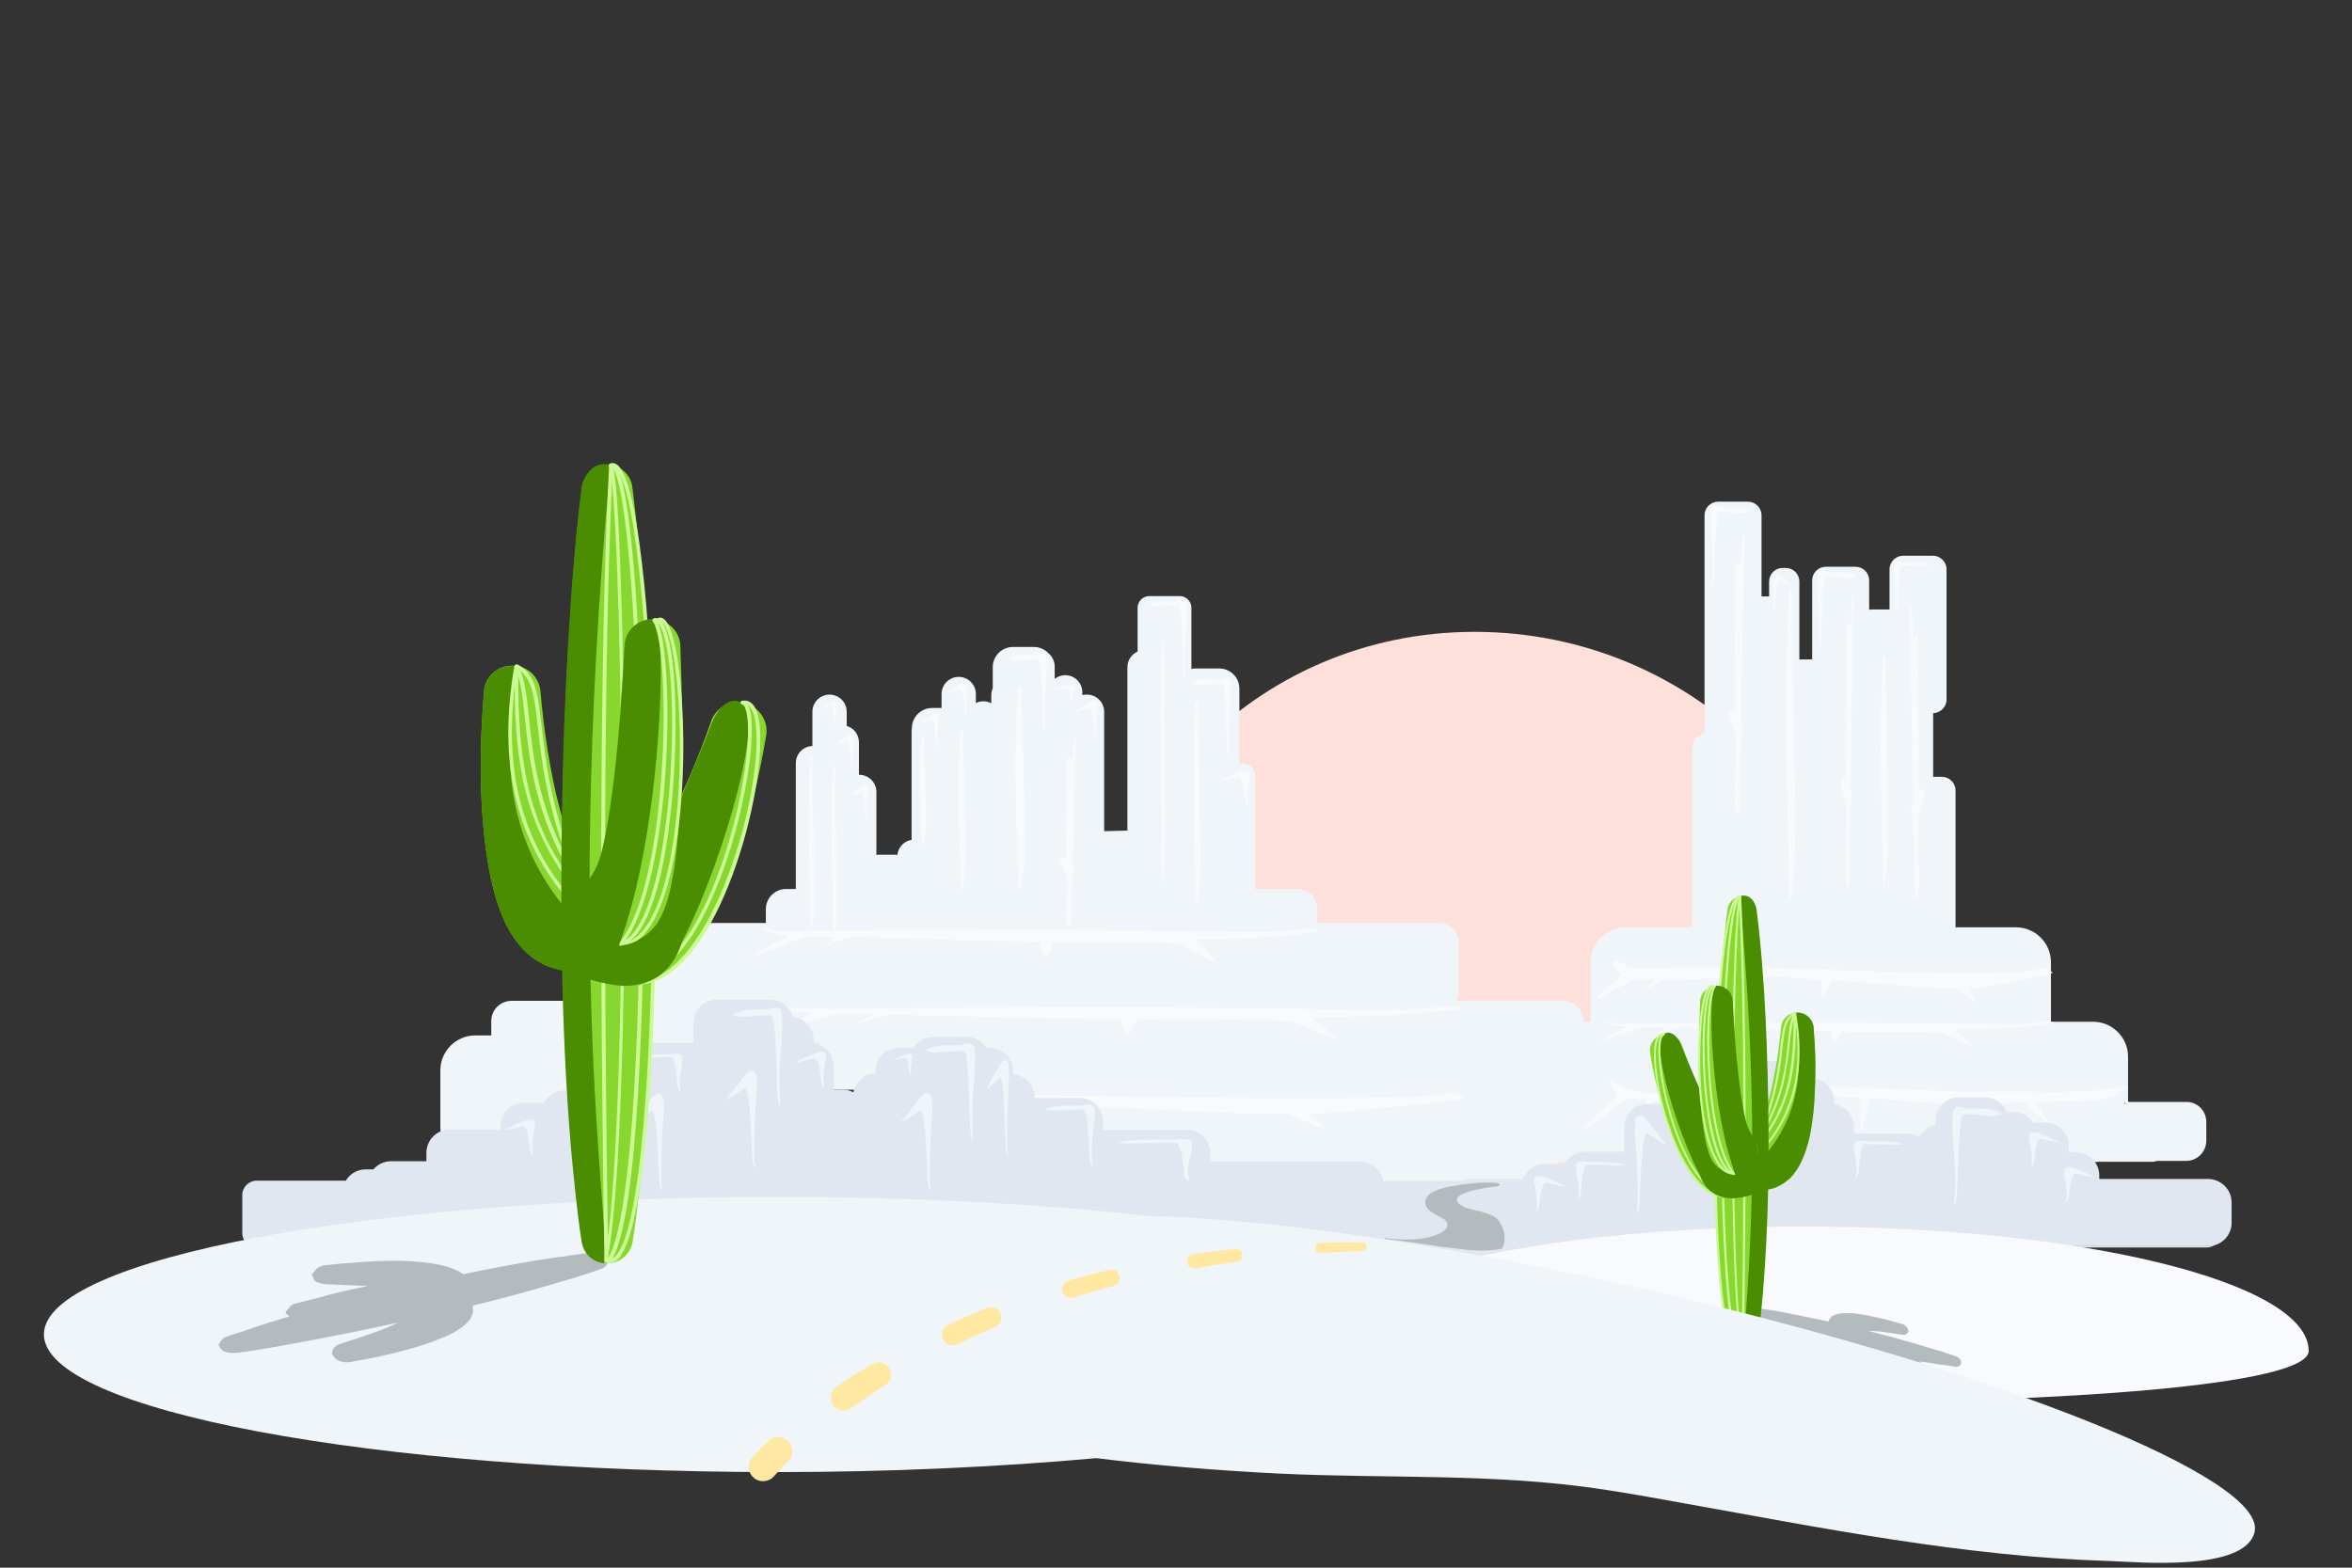 <svg width="492" height="328" viewBox="0 0 492 328" fill="none" xmlns="http://www.w3.org/2000/svg">
<rect x="0" y="0" width="492" height="328" fill="#333333" stroke="none"/>
<g clip-path="url(#clip0_337_1191)">
<path d="M308.49 132.197C262.55 132.197 227.016 169.401 227.016 215.297C227.016 261.193 391.668 261.193 391.668 215.297C391.668 169.401 354.43 132.197 308.49 132.197Z" fill="#FCE0D9"/>
<path d="M437.852 243.077H450.204C450.569 243.077 450.873 243.017 451.177 242.834H439.616C439.069 243.017 438.46 243.077 437.852 243.077Z" fill="#F0F5FA"/>
<path d="M102.765 213.655V216.634H99.419C95.403 216.634 92.117 219.917 92.117 223.929V235.783C92.117 239.795 95.403 243.077 99.419 243.077H127.774C131.79 243.077 135.075 239.795 135.075 235.783V228.002H213.69V249.278H325.953V243.138H437.912C438.521 243.138 439.068 243.017 439.677 242.895H457.261C459.634 242.895 461.521 241.011 461.521 238.64V234.749C461.521 232.378 459.634 230.494 457.261 230.555H445.153V231.041H444.484V230.555H445.153V221.072C445.153 217.06 441.867 213.777 437.851 213.777H429.028V201.315C429.028 197.303 425.743 194.02 421.727 194.02H409.07V165.388C409.07 163.808 407.793 162.531 406.211 162.531H404.385V149.218C405.906 149.158 407.184 147.942 407.184 146.361V119.128C407.184 117.547 405.906 116.271 404.324 116.271H398.118C396.536 116.271 395.258 117.547 395.258 119.128V127.517H391.668C391.425 127.517 391.242 127.517 390.999 127.577V121.438C390.999 119.857 389.721 118.581 388.139 118.581H381.933C380.351 118.581 379.073 119.857 379.073 121.438V137.972H377.065C376.821 137.972 376.639 137.972 376.395 138.033V121.681C376.395 120.1 375.118 118.824 373.536 118.824H372.866C371.345 118.824 370.067 120.1 370.067 121.681V124.781C370.007 124.781 370.007 124.781 369.946 124.781H368.485V107.821C368.485 106.24 367.208 104.964 365.625 104.964H359.419C357.837 104.964 356.559 106.24 356.559 107.821V153.535C355.099 153.656 354.004 154.872 354.004 156.331V194.02H340.009C335.993 194.02 332.707 197.303 332.707 201.315V213.777H331.247V213.655C331.247 211.284 329.361 209.4 326.987 209.4H304.717C305.022 208.792 305.204 208.123 305.204 207.455V197.364C305.204 194.993 303.318 193.108 300.945 193.108H275.572V190.251C275.572 187.881 273.685 185.996 271.312 185.996H262.55V162.227C262.55 160.89 261.455 159.796 260.116 159.796H259.265V144.112C259.265 141.741 257.378 139.857 255.005 139.857H250.32C249.955 139.857 249.59 139.857 249.225 139.978V127.152C249.225 125.815 248.129 124.72 246.791 124.72H240.402C239.063 124.72 237.968 125.815 237.968 127.152V136.331C236.69 136.878 235.838 138.155 235.838 139.553V173.777L230.971 173.899V148.915C230.971 146.908 229.328 145.328 227.381 145.328C227.076 145.328 226.711 145.328 226.407 145.45V144.842C226.407 143.991 226.103 143.2 225.616 142.592C224.399 141.073 222.148 140.83 220.627 142.045V139.431C220.627 138.398 220.14 137.365 219.349 136.696C218.558 135.845 217.402 135.358 216.246 135.358H211.925C209.552 135.358 207.666 137.243 207.666 139.614V143.991C207.484 144.416 207.362 144.902 207.362 145.389V147.152C206.814 146.848 206.267 146.726 205.658 146.726C205.171 146.726 204.624 146.848 204.137 147.091V145.206C204.137 143.2 202.494 141.62 200.547 141.62C198.539 141.62 196.957 143.261 196.957 145.206V148.124H195.01C192.637 148.124 190.751 150.009 190.751 152.38C190.69 152.562 190.69 152.805 190.69 153.048V175.723C189.108 175.966 187.891 177.242 187.708 178.884C187.526 178.823 187.404 178.823 187.221 178.823H183.997C183.753 178.823 183.51 178.823 183.327 178.884V165.692C183.327 163.686 181.684 162.106 179.737 162.106H179.676V155.297C179.676 153.717 178.642 152.319 177.121 151.893V148.915C177.121 146.908 175.478 145.328 173.531 145.328C171.523 145.328 169.941 146.969 169.941 148.915V156.088C167.994 156.148 166.472 157.729 166.472 159.674V185.996H164.465C162.092 185.996 160.205 187.881 160.205 190.251V193.108H132.216C129.842 193.108 127.956 194.993 127.956 197.364V207.455C127.956 208.123 128.139 208.792 128.443 209.4H107.025C104.652 209.4 102.765 211.284 102.765 213.655Z" fill="#F0F5FA"/>
<path d="M445.214 230.494H444.545V230.98H445.214V230.494Z" fill="#F0F5FA"/>
<path d="M445.214 230.494H444.545V230.98H445.214V230.494Z" fill="#F0F5FA"/>
<path d="M429.028 213.716C428.481 213.656 424.343 214.142 423.309 214.203C420.327 214.446 416.433 214.324 413.391 214.263C410.409 214.203 407.124 214.142 404.142 214.142C397.57 214.203 391.912 213.96 385.34 213.96C372.501 213.96 359.48 214.02 346.763 214.142C345.12 214.142 343.538 214.203 341.895 214.203C340.8 214.203 339.522 214.324 338.427 214.203C338.001 214.142 337.575 214.081 337.149 213.96C336.967 213.899 336.48 213.716 336.297 213.656C336.176 213.595 335.689 213.899 335.628 213.899C337.149 214.385 338.67 214.689 340.252 214.811C340.739 214.871 334.107 217.668 334.715 217.728C335.445 217.789 343.112 215.054 343.173 215.054C344.451 215.054 346.215 215.054 348.406 215.054C349.136 215.054 345.972 216.27 346.763 216.27C347.25 216.27 349.927 215.236 351.083 215.054C351.57 214.932 372.38 215.722 382.785 215.722C382.845 215.722 383.211 217.728 383.819 217.972C384.306 218.215 384.975 215.844 385.401 215.844C392.338 216.087 399.335 215.662 406.272 216.087C406.393 216.087 412.174 218.883 412.478 218.883C412.904 218.883 409.131 215.418 409.192 215.418C416.068 215.479 423.005 215.054 429.819 214.142C429.576 213.96 429.333 213.838 429.028 213.716Z" fill="#F8FAFD"/>
<path d="M427.568 202.409C424.709 204.537 390.512 203.26 375.848 202.652C368.242 202.348 360.697 202.348 353.091 202.409C349.197 202.409 346.946 202.592 343.052 202.592C339.34 202.531 338.671 200.464 337.575 201.072C337.454 201.133 337.332 201.193 337.332 201.376C337.149 201.558 338.001 202.592 339.097 203.807C339.462 204.172 333.438 208.671 333.924 208.974C334.655 209.461 340.739 205.023 341.835 205.023C343.234 205.023 344.634 205.084 346.033 205.084C346.398 205.084 343.903 206.908 344.269 206.968C344.634 207.029 347.372 205.084 347.737 205.084C357.472 205.084 371.102 203.382 380.838 205.266C381.203 205.327 380.899 208.792 381.264 208.914C381.568 209.035 382.907 205.266 383.272 205.266C390.817 205.266 403.047 207.029 409.436 206.847C409.558 206.847 412.235 209.035 413.33 209.826C413.391 209.886 413.513 209.947 413.574 209.947C413.939 209.947 411.748 206.908 411.87 206.908C413.574 206.968 428.846 204.051 429.394 203.503C429.394 203.503 427.812 202.227 427.568 202.409Z" fill="#F8FAFD"/>
<path d="M444.545 227.15C437.851 228.792 430.671 228.427 423.674 228.427C421.849 228.427 420.023 228.427 418.137 228.427C416.312 228.427 414.486 228.427 412.6 228.366C410.774 228.366 408.949 228.305 407.063 228.244C405.176 228.184 403.412 228.123 401.526 228.062C400.917 228.062 400.37 228.001 399.761 228.001C391.547 227.637 383.332 227.089 375.118 227.454C368.851 227.697 362.644 228.488 356.438 228.731C351.753 228.913 346.763 229.217 342.2 228.305C340.374 227.88 338.67 227.15 337.088 226.178C337.088 226.178 336.419 226.542 336.541 226.664C337.088 227.515 337.697 228.366 338.366 229.156C338.427 229.156 338.001 229.643 337.94 229.643C337.514 230.068 337.088 230.433 336.662 230.858C336.115 231.406 335.506 231.892 334.959 232.439C334.35 232.986 333.803 233.533 333.194 234.08C332.707 234.506 332.281 234.992 331.856 235.478C331.734 235.6 331.612 235.782 331.49 235.904C331.43 236.026 331.247 236.208 331.247 236.39C331.49 236.329 331.673 236.208 331.856 236.026C333.194 235.174 334.411 234.263 335.689 233.351C336.784 232.561 337.758 231.649 338.914 230.919C339.705 230.433 341.043 229.703 341.591 229.764C341.895 229.825 343.356 230.007 344.633 230.129C344.938 230.19 341.774 233.108 342.017 233.168C342.2 233.168 345.911 230.311 346.094 230.311C347.493 230.494 348.893 230.554 350.231 230.554C353.395 230.676 356.56 230.554 359.724 230.372C366.113 230.007 372.502 229.339 378.89 229.278C381.994 229.278 385.949 229.703 389.052 229.703C389.356 229.703 388.869 236.877 389.295 236.998C389.721 237.12 390.999 229.825 391.121 229.825C393.859 229.825 399.944 230.554 402.682 230.676C409.253 230.98 416.798 230.858 423.37 230.676C423.796 230.676 428.298 235.357 428.664 235.357C429.394 235.357 425.378 230.615 425.743 230.615C429.576 230.372 435.722 230.676 439.555 230.007C442.354 229.399 442.963 228.792 445.153 227.758C445.275 227.637 444.605 227.15 444.545 227.15Z" fill="#F8FAFD"/>
<path d="M305.753 211.102C305.388 210.798 304.962 210.616 304.536 210.494C303.745 210.433 297.417 211.041 295.835 211.163C291.21 211.467 285.369 211.284 280.744 211.223C276.242 211.163 271.313 211.041 266.75 211.041C256.831 211.041 248.252 210.737 238.273 210.737C218.802 210.737 199.087 210.859 179.738 210.98C177.304 210.98 174.809 211.041 172.375 211.041C170.672 211.041 168.785 211.163 167.082 211.041C166.412 210.98 165.804 210.859 165.195 210.737C164.891 210.676 164.222 210.433 163.918 210.372C163.735 210.372 162.944 210.737 162.883 210.737C165.195 211.406 167.508 211.771 169.881 211.953C170.672 212.014 160.51 215.843 161.484 215.904C162.579 215.965 174.201 212.318 174.323 212.318C176.209 212.318 178.947 212.318 182.233 212.318C183.267 212.318 178.46 213.959 179.677 213.959C180.407 213.959 184.484 212.561 186.249 212.318C187.04 212.196 218.558 213.229 234.318 213.229C234.44 213.229 234.987 215.843 235.9 216.208C236.691 216.451 237.665 213.29 238.334 213.29C248.86 213.655 259.509 213.047 270.035 213.655C270.218 213.655 278.98 217.424 279.406 217.424C280.075 217.424 274.416 212.804 274.477 212.804C290.784 212.926 305.813 211.163 305.753 211.102Z" fill="#F8FAFD"/>
<path d="M306.786 229.703C306.786 229.703 303.805 228.427 303.379 228.609C298.085 230.737 233.709 229.46 206.206 228.852C191.968 228.548 177.669 228.548 163.43 228.609C156.19 228.609 151.869 228.792 144.629 228.792C137.631 228.731 136.414 226.664 134.284 227.272C134.041 227.333 133.859 227.454 133.676 227.576C133.311 227.758 134.893 228.792 136.962 230.007C137.631 230.372 126.374 234.871 127.287 235.175C128.626 235.661 140.004 231.223 142.073 231.223C144.75 231.223 147.367 231.284 149.983 231.284C150.652 231.284 145.967 233.108 146.636 233.168C147.367 233.229 152.539 231.284 153.208 231.284C171.523 231.284 197.079 229.582 215.394 231.466C216.002 231.527 215.455 234.992 216.185 235.114C216.793 235.235 219.349 231.466 219.957 231.466C234.135 231.466 257.135 233.229 269.183 233.047C269.426 233.047 274.416 235.235 276.485 236.026C276.667 236.086 276.789 236.147 276.971 236.147C277.701 236.147 273.564 233.108 273.807 233.108C277.032 233.168 305.752 230.251 306.786 229.703Z" fill="#F8FAFD"/>
<path d="M275.815 194.81C275.511 194.567 275.207 194.324 274.842 194.202C274.233 194.081 269.122 194.75 267.783 194.871C264.011 195.175 259.204 194.993 255.431 194.932C251.72 194.871 247.704 194.75 243.992 194.75C235.839 194.75 228.841 194.446 220.688 194.446C204.806 194.446 188.682 194.506 172.862 194.689C170.854 194.689 168.846 194.75 166.838 194.75C165.377 194.81 163.978 194.81 162.518 194.75C162.031 194.689 161.483 194.567 160.936 194.506C160.692 194.385 160.145 194.202 159.901 194.081C159.779 194.02 159.11 194.446 159.049 194.446C160.936 195.114 162.822 195.54 164.769 195.722C165.377 195.783 157.102 199.734 157.893 199.795C158.745 199.856 168.237 196.026 168.359 196.026C169.88 196.026 172.131 196.026 174.809 196.026C175.721 196.026 171.766 197.728 172.74 197.728C173.348 197.728 176.634 196.33 178.094 196.026C178.764 195.905 204.502 196.999 217.402 196.999C217.523 196.999 217.949 199.734 218.74 200.099C219.41 200.342 220.201 197.06 220.748 197.06C229.389 197.424 238.029 196.816 246.669 197.424C246.791 197.424 253.971 201.376 254.336 201.376C254.823 201.376 250.198 196.573 250.259 196.573C263.585 196.756 275.876 194.871 275.815 194.81Z" fill="#F8FAFD"/>
<path d="M364.652 111.711V111.772C364.591 111.954 364.591 112.137 364.53 112.319C364.53 112.623 364.469 112.988 364.409 113.292C364.287 114.386 364.226 115.419 364.287 116.514C364.348 117 364.287 117.486 364.165 117.912C364.165 117.972 364.104 118.033 364.104 118.033H364.044C363.618 117.851 363.009 117.486 363.009 118.459C362.948 126.483 362.887 134.507 362.827 142.531V145.571V147.638C362.827 148.61 362.401 148.428 361.792 148.489C361.731 148.489 361.671 148.489 361.61 148.55C361.549 148.671 361.549 148.732 361.549 148.854C361.549 149.644 361.731 150.434 361.975 151.224C362.157 151.893 362.462 152.44 362.705 153.109C363.435 155.297 362.948 159.552 362.948 162.045C362.948 163.625 362.827 165.145 362.827 166.726C362.887 167.881 362.948 169.096 363.131 170.251C363.253 170.13 363.496 169.826 363.435 169.583C363.557 169.826 363.618 170.008 363.678 170.251C364.165 167.698 363.922 165.084 363.922 162.47C363.922 160.1 364.104 157.729 364.165 155.358C364.165 154.932 364.226 154.446 364.348 154.021C364.53 153.656 364.591 153.23 364.652 152.866C364.591 152.622 364.53 152.44 364.469 152.197C363.983 150.616 364.287 148.489 364.287 146.787L364.348 143.565L364.409 139.857L364.469 135.845L364.53 131.711L364.591 127.577L364.652 123.626L364.713 120.039C364.774 118.945 364.774 117.851 364.835 116.757C364.895 115.906 364.895 114.994 364.895 114.143C364.895 113.717 364.895 113.292 364.895 112.866C364.895 112.501 364.835 112.137 364.713 111.772C364.713 111.711 364.652 111.711 364.652 111.711Z" fill="#F8FAFD"/>
<path d="M374.814 126.665C374.996 125.693 374.935 124.72 374.874 123.747C374.874 123.626 374.814 123.504 374.692 123.443C374.083 123.079 374.144 126.179 374.083 126.726C373.231 146.726 373.84 166.847 374.266 186.847C374.266 187.394 374.327 187.941 374.509 188.488C375.483 183.99 375.483 178.64 375.544 173.899C375.605 168.792 375.483 163.625 375.361 158.519L374.814 126.665Z" fill="#F8FAFD"/>
<path d="M387.531 123.991C387.531 124.234 387.47 124.477 387.47 124.659C387.409 125.024 387.409 125.328 387.348 125.693C387.226 126.848 387.166 127.942 387.226 129.097C387.287 129.583 387.287 130.07 387.166 130.556C387.166 130.617 387.105 130.678 387.105 130.678H387.044C386.74 130.556 386.253 130.131 386.253 131.164C386.131 139.614 386.131 148.063 386.07 156.513V159.735V161.863C386.07 162.896 385.766 162.714 385.279 162.774C385.218 162.835 385.158 162.835 385.158 162.896C385.097 163.018 385.097 163.078 385.097 163.2C385.097 164.051 385.218 164.902 385.401 165.692C385.523 166.422 385.766 167.03 385.949 167.698C386.496 170.069 386.131 174.507 386.131 177.121C386.131 178.762 386.009 180.403 386.009 182.045C386.009 182.166 386.131 185.631 386.253 185.753C386.435 185.51 386.557 185.145 386.435 184.72C386.557 185.023 386.618 185.327 386.679 185.631C387.044 182.957 386.861 180.16 386.861 177.425C386.861 174.932 386.983 172.44 387.044 169.948C387.044 169.461 387.105 169.036 387.166 168.549C387.287 168.124 387.409 167.759 387.409 167.334C387.409 167.091 387.348 166.847 387.287 166.604C386.922 164.902 387.166 162.714 387.166 160.89L387.226 157.486L387.287 153.595L387.348 149.401L387.409 145.024L387.47 140.647L387.531 136.513L387.591 132.744C387.591 131.589 387.652 130.434 387.652 129.279C387.713 128.368 387.713 127.456 387.713 126.544C387.713 126.058 387.713 125.632 387.713 125.207C387.713 124.842 387.713 124.416 387.531 123.991C387.531 123.991 387.591 123.991 387.531 123.991Z" fill="#F8FAFD"/>
<path d="M394.407 139.674C394.467 138.945 394.407 138.215 394.346 137.547C394.346 137.486 394.285 137.364 394.224 137.303C393.737 136.999 393.798 139.309 393.737 139.735C393.068 154.568 393.555 169.461 393.92 184.294C393.92 184.719 393.981 185.084 394.102 185.509C394.893 182.166 394.893 178.215 394.954 174.689C395.015 170.859 394.893 167.09 394.833 163.261L394.407 139.674Z" fill="#F8FAFD"/>
<path d="M386.862 119.979C385.827 119.735 384.732 119.675 383.698 119.796C383.15 119.857 382.602 119.796 382.055 119.614C381.568 119.492 381.142 119.31 380.594 119.614C380.29 119.918 380.108 120.283 380.168 120.708C379.925 123.869 380.473 127.091 380.534 130.252C380.594 131.893 380.594 133.535 380.473 135.176C380.412 135.358 380.412 135.541 380.412 135.784C380.412 135.784 380.534 136.453 380.838 135.054C381.02 134.021 381.081 132.927 381.02 131.893C381.081 130.07 381.142 128.307 381.203 126.483C381.264 125.085 381.325 123.626 381.507 122.228C381.568 121.802 381.507 121.012 381.994 120.769C382.116 120.708 382.237 120.708 382.359 120.708C383.454 120.708 384.549 120.769 385.645 120.89C386.131 120.951 386.618 120.951 387.044 120.951C387.47 120.89 387.957 120.769 388.383 120.647C388.2 120.283 387.348 120.1 386.862 119.979Z" fill="#F8FAFD"/>
<path d="M399.396 117.729C398.909 117.729 398.423 117.729 397.936 117.608C397.51 117.486 397.084 117.486 396.658 117.608C396.415 117.729 396.232 118.033 396.232 118.276C396.05 120.222 396.536 122.228 396.597 124.234C396.658 125.267 396.597 126.301 396.536 127.334C396.476 127.456 396.475 127.577 396.475 127.699C396.475 127.699 396.536 128.124 396.841 127.273C396.962 126.604 397.023 125.936 397.023 125.328C397.084 124.234 397.084 123.079 397.206 121.984C397.267 121.073 397.327 120.222 397.51 119.31C397.571 119.067 397.51 118.519 397.936 118.398C398.058 118.398 398.179 118.337 398.301 118.337C399.274 118.337 400.248 118.337 401.222 118.459C401.647 118.519 402.073 118.519 402.499 118.519C402.925 118.459 403.29 118.398 403.655 118.337C403.29 118.033 402.804 117.851 402.256 117.851C401.343 117.729 400.37 117.668 399.396 117.729Z" fill="#F8FAFD"/>
<path d="M364.531 106.362C363.496 106.119 362.401 106.058 361.367 106.18C360.819 106.241 360.271 106.18 359.724 105.997C359.237 105.876 358.811 105.693 358.263 105.997C357.959 106.301 357.777 106.666 357.837 107.092C357.594 110.253 358.142 113.475 358.202 116.636C358.263 118.277 358.263 119.918 358.142 121.56C358.081 121.742 358.081 121.924 358.081 122.167C358.081 122.167 358.202 122.836 358.507 121.438C358.689 120.405 358.75 119.31 358.689 118.277C358.75 116.453 358.811 114.69 358.872 112.867C358.933 111.468 358.993 110.01 359.176 108.611C359.237 108.186 359.176 107.396 359.663 107.152C359.784 107.092 359.906 107.092 360.028 107.092C361.123 107.092 362.218 107.152 363.314 107.274C363.8 107.335 364.287 107.335 364.713 107.335C365.139 107.274 365.626 107.152 366.052 107.031C365.869 106.727 364.957 106.484 364.531 106.362Z" fill="#F8FAFD"/>
<path d="M402.317 165.206C401.769 165.145 401.404 165.328 401.404 164.294V162.167V158.945C401.343 150.495 401.282 142.045 401.222 133.596C401.222 132.562 400.674 132.988 400.309 133.109H400.248C400.248 133.109 400.187 133.048 400.187 132.988C400.066 132.501 400.066 132.015 400.066 131.529C400.126 130.374 400.065 129.279 399.944 128.124C399.883 127.76 399.883 127.456 399.822 127.091C399.822 126.909 399.761 126.666 399.7 126.483V126.422C399.7 126.422 399.64 126.422 399.64 126.483C399.518 126.848 399.457 127.273 399.457 127.638C399.457 128.064 399.457 128.489 399.457 128.976C399.457 129.887 399.457 130.799 399.518 131.711C399.579 132.866 399.579 134.021 399.64 135.176L399.7 138.945L399.761 143.079L399.822 147.456L399.883 151.832L399.944 156.027L400.005 159.917L400.066 163.322C400.066 165.145 400.37 167.334 399.883 169.036C399.822 169.279 399.761 169.522 399.761 169.765C399.822 170.191 399.883 170.556 400.066 170.981C400.187 171.467 400.187 171.893 400.187 172.379C400.248 174.872 400.37 177.364 400.431 179.856C400.431 182.592 400.248 185.388 400.674 188.063C400.735 187.881 400.796 187.637 400.857 187.455C400.857 187.759 401.039 188.124 401.161 188.184C401.282 188.063 401.465 184.598 401.465 184.476C401.465 182.835 401.343 181.194 401.343 179.552C401.343 176.938 400.917 172.501 401.526 170.13C401.708 169.461 402.013 168.793 402.195 168.124C402.439 167.334 402.56 166.483 402.56 165.632C402.56 165.51 402.56 165.449 402.499 165.328C402.439 165.267 402.378 165.206 402.317 165.206Z" fill="#F8FAFD"/>
<path d="M257.439 143.079C257.5 142.653 257.317 142.288 257.013 141.984C256.465 141.68 256.04 141.863 255.553 141.984C255.005 142.167 254.457 142.227 253.91 142.167C252.875 142.045 251.78 142.106 250.746 142.349C250.259 142.471 249.407 142.714 249.225 143.018C249.651 143.139 250.137 143.261 250.563 143.322C250.989 143.322 251.476 143.322 251.963 143.261C253.058 143.139 254.153 143.079 255.249 143.079C255.37 143.079 255.492 143.079 255.614 143.139C256.1 143.382 256.04 144.173 256.1 144.598C256.283 145.996 256.344 147.455 256.405 148.854C256.465 150.677 256.526 152.44 256.587 154.264C256.526 155.297 256.587 156.391 256.77 157.425C257.074 158.823 257.196 158.154 257.196 158.154C257.196 157.911 257.196 157.729 257.135 157.546C257.013 155.905 257.013 154.264 257.074 152.622C257.135 149.461 257.682 146.24 257.439 143.079Z" fill="#F8FAFD"/>
<path d="M248.19 126.665C248.19 126.301 248.069 125.875 247.764 125.571C247.339 125.267 246.913 125.45 246.426 125.571C245.939 125.754 245.452 125.814 244.905 125.754C243.87 125.632 242.836 125.693 241.862 125.936C241.436 126.057 240.585 126.24 240.28 126.605C240.706 126.726 241.132 126.848 241.558 126.909C241.984 126.969 242.471 126.909 242.897 126.848C243.931 126.726 245.026 126.665 246.061 126.665C246.182 126.665 246.304 126.665 246.426 126.726C246.913 126.969 246.852 127.76 246.913 128.185C247.095 129.583 247.156 131.042 247.217 132.44C247.278 134.264 247.339 136.027 247.399 137.851C247.399 138.884 247.46 139.978 247.582 141.012C247.886 142.41 247.947 141.741 247.947 141.741C247.947 141.498 247.947 141.316 247.886 141.133C247.764 139.492 247.764 137.851 247.825 136.209C247.886 133.048 248.373 129.826 248.19 126.665Z" fill="#F8FAFD"/>
<path d="M218.923 137.911C218.923 137.547 218.801 137.121 218.497 136.817C218.071 136.513 217.645 136.696 217.158 136.817C216.671 137 216.185 137.06 215.637 137C214.603 136.878 213.568 136.939 212.595 137.182C212.108 137.304 211.317 137.547 211.013 137.851C211.439 137.972 211.865 138.094 212.29 138.155C212.716 138.155 213.203 138.155 213.629 138.094C214.664 137.972 215.759 137.911 216.793 137.911C216.915 137.911 217.037 137.911 217.158 137.972C217.645 138.215 217.584 139.006 217.645 139.431C217.828 140.829 217.888 142.288 217.949 143.686C218.01 145.51 218.071 147.273 218.132 149.097C218.132 150.13 218.132 151.224 218.314 152.258C218.619 153.656 218.679 152.987 218.679 152.987C218.679 152.744 218.679 152.562 218.619 152.379C218.497 150.738 218.497 149.097 218.558 147.455C218.619 144.294 219.105 141.072 218.923 137.911Z" fill="#F8FAFD"/>
<path d="M260.481 161.255C259.934 161.255 259.325 161.437 258.778 161.68L256.709 162.592C256.648 162.592 256.526 162.714 256.344 162.774C255.918 162.957 255.431 163.139 254.944 163.443C255.249 163.443 255.492 163.382 255.796 163.321C256.77 163.139 257.804 162.896 258.778 162.653C260.299 162.349 260.238 167.516 260.603 168.124C260.968 168.732 261.09 168.428 261.09 168.428C261.09 168.428 260.542 166.847 261.394 163.017C261.516 162.592 261.516 162.166 261.394 161.802C261.333 161.559 261.151 161.255 260.481 161.255Z" fill="#F8FAFD"/>
<path d="M228.902 146.787C228.415 146.787 227.928 146.969 227.563 147.212L225.981 148.124C225.92 148.124 225.799 148.246 225.677 148.307C225.312 148.55 225.008 148.732 224.643 148.975C224.886 148.975 225.129 148.914 225.312 148.854C226.103 148.671 226.894 148.428 227.624 148.185C228.78 147.881 228.719 153.048 229.024 153.656C229.328 154.264 229.389 153.96 229.389 153.96C229.389 153.96 228.963 152.379 229.632 148.55C229.754 148.124 229.754 147.699 229.632 147.334C229.51 146.969 229.206 146.787 228.902 146.787Z" fill="#F8FAFD"/>
<path d="M178.034 153.656C177.669 153.656 177.304 153.838 176.999 154.081L175.782 154.993C175.722 154.993 175.661 155.115 175.539 155.176C175.296 155.358 175.052 155.54 174.748 155.844C174.931 155.844 175.052 155.784 175.235 155.723C175.843 155.54 176.391 155.297 176.999 155.054C177.912 154.75 177.851 159.917 178.095 160.525C178.338 161.133 178.399 160.829 178.399 160.829C178.399 160.829 178.095 159.249 178.581 155.419C178.642 154.993 178.642 154.568 178.581 154.203C178.581 153.899 178.338 153.656 178.034 153.656Z" fill="#F8FAFD"/>
<path d="M181.015 164.355C180.65 164.355 180.285 164.538 179.981 164.781L178.764 165.693C178.703 165.693 178.642 165.814 178.521 165.875C178.277 166.118 177.973 166.3 177.729 166.544C177.912 166.544 178.034 166.483 178.216 166.422C178.825 166.24 179.372 165.997 179.981 165.753C180.894 165.449 180.833 170.617 181.076 171.224C181.319 171.832 181.38 171.528 181.38 171.528C181.38 171.528 181.076 169.948 181.563 166.118C181.624 165.693 181.624 165.267 181.563 164.902C181.563 164.598 181.319 164.355 181.015 164.355Z" fill="#F8FAFD"/>
<path d="M195.801 149.218C195.436 149.218 195.071 149.401 194.767 149.644L193.55 150.556C193.489 150.556 193.428 150.677 193.307 150.738C193.063 150.921 192.82 151.164 192.516 151.407C192.698 151.407 192.82 151.346 193.002 151.285C193.611 151.103 194.158 150.86 194.767 150.617C195.68 150.313 195.619 155.48 195.862 156.088C196.106 156.696 196.166 156.392 196.166 156.392C196.166 156.392 195.862 154.811 196.349 150.981C196.41 150.556 196.41 150.13 196.349 149.766C196.349 149.462 196.106 149.218 195.801 149.218Z" fill="#F8FAFD"/>
<path d="M213.69 145.571C213.751 145.024 213.751 144.355 213.629 143.747C213.629 143.686 213.568 143.565 213.447 143.565C212.777 143.322 212.838 145.388 212.838 145.692C211.986 158.823 212.595 172.014 213.082 185.145C213.082 185.509 213.142 185.874 213.325 186.178C214.359 183.26 214.359 179.674 214.42 176.573C214.481 173.23 214.359 169.826 214.238 166.482L213.69 145.571Z" fill="#F8FAFD"/>
<path d="M224.825 154.386C224.825 154.446 224.825 154.446 224.825 154.386C224.764 154.568 224.764 154.69 224.703 154.811C224.703 155.054 224.642 155.237 224.581 155.48C224.46 156.209 224.399 156.939 224.46 157.668C224.521 157.972 224.46 158.276 224.338 158.58C224.338 158.641 224.277 158.641 224.216 158.641C223.79 158.519 223.182 158.276 223.182 158.945C223.121 164.416 223.06 169.826 222.999 175.297V177.364V178.762C222.939 179.492 222.574 179.309 221.965 179.37C221.904 179.37 221.843 179.37 221.783 179.431C221.722 179.492 221.722 179.552 221.722 179.613C221.722 180.221 221.904 180.768 222.148 181.255C222.33 181.68 222.634 182.106 222.878 182.531C223.608 184.051 223.121 186.908 223.121 188.61C223.121 189.643 222.999 190.738 222.999 191.771C223.06 192.622 223.121 193.412 223.304 194.203C223.425 194.081 223.669 193.899 223.608 193.656C223.73 193.838 223.851 194.081 223.851 194.142C224.338 192.44 224.095 190.616 224.095 188.853C224.095 187.273 224.277 185.631 224.338 184.051C224.338 183.747 224.399 183.443 224.521 183.139C224.642 182.835 224.825 182.653 224.825 182.349C224.764 182.166 224.703 181.984 224.642 181.862C224.156 180.768 224.46 179.309 224.46 178.154L224.521 175.966L224.581 173.473L224.642 170.738L224.703 167.942L224.764 165.145L224.825 162.471L224.886 160.039C224.947 159.249 224.947 158.519 225.007 157.79C225.068 157.182 225.068 156.635 225.068 156.027C225.068 155.723 225.068 155.48 225.068 155.176C225.068 154.933 225.007 154.69 224.825 154.386C224.825 154.386 224.886 154.386 224.825 154.386Z" fill="#F8FAFD"/>
<path d="M243.445 136.391C243.384 135.601 243.323 134.811 243.323 134.081C243.323 134.021 243.262 133.899 243.262 133.838C242.958 133.534 242.958 135.966 242.958 136.391C242.532 152.136 242.836 168.002 243.08 183.746C243.08 184.172 243.08 184.597 243.202 185.023C243.688 181.497 243.688 177.242 243.749 173.534C243.81 169.522 243.688 165.449 243.688 161.437L243.445 136.391Z" fill="#F8FAFD"/>
<path d="M250.625 148.914C250.564 148.367 250.564 147.759 250.503 147.091C250.503 147.03 250.442 146.908 250.381 146.908C249.895 146.665 249.956 148.732 249.956 149.036C249.347 162.166 249.773 175.358 250.138 188.488C250.138 188.853 250.199 189.218 250.321 189.522C251.051 186.604 251.051 183.017 251.112 179.917C251.172 176.573 251.051 173.169 250.99 169.826L250.625 148.914Z" fill="#F8FAFD"/>
<path d="M201.46 154.325C201.46 153.839 201.46 153.352 201.399 152.805C201.399 152.744 201.338 152.684 201.277 152.623C200.79 152.44 200.851 154.082 200.851 154.325C200.243 164.781 200.668 175.297 201.034 185.753C201.034 186.057 201.094 186.361 201.216 186.604C201.946 184.233 201.946 181.437 202.007 179.005C202.068 176.331 201.946 173.656 201.885 170.981L201.46 154.325Z" fill="#F8FAFD"/>
<path d="M201.825 142.714C201.46 142.714 201.095 142.896 200.79 143.139L199.573 144.051L199.33 144.234C199.087 144.416 198.782 144.659 198.539 144.902C198.722 144.902 198.843 144.841 199.026 144.781C199.634 144.598 200.182 144.355 200.79 144.112C201.703 143.808 201.642 148.975 201.886 149.583C202.129 150.191 202.19 149.887 202.19 149.887C202.19 149.887 201.886 148.306 202.372 144.477C202.433 144.051 202.433 143.626 202.372 143.261C202.372 142.957 202.129 142.714 201.825 142.714Z" fill="#F8FAFD"/>
<path d="M193.245 154.933C193.306 154.629 193.306 154.264 193.245 153.899C193.245 153.838 193.184 153.778 193.123 153.778C192.698 153.656 192.758 154.75 192.698 154.933C192.15 162.106 192.576 169.34 192.819 176.513C192.819 176.695 192.88 176.938 193.002 177.121C193.671 175.54 193.671 173.595 193.732 171.893C193.793 170.069 193.671 168.185 193.61 166.361L193.245 154.933Z" fill="#F8FAFD"/>
<path d="M174.626 161.923C174.809 161.437 174.809 160.89 174.687 160.343C174.687 160.282 174.626 160.221 174.566 160.161C174.14 159.978 174.2 161.68 174.2 161.984C173.653 173.23 174.079 184.476 174.322 195.722C174.322 196.026 174.383 196.33 174.444 196.634C175.113 194.142 175.113 191.102 175.113 188.428C175.174 185.571 175.052 182.653 174.991 179.796L174.626 161.923Z" fill="#F8FAFD"/>
<path d="M169.88 159.796C170.002 159.31 170.002 158.762 169.941 158.215C169.941 158.154 169.88 158.094 169.819 158.033C169.394 157.851 169.454 159.553 169.454 159.857C168.907 171.103 169.333 182.349 169.576 193.595C169.576 193.899 169.637 194.203 169.698 194.507C170.367 192.014 170.367 188.975 170.367 186.3C170.428 183.443 170.306 180.525 170.245 177.668L169.88 159.796Z" fill="#F8FAFD"/>
<path d="M224.035 143.383C223.548 143.383 223.122 143.444 222.696 143.565L221.114 143.991C221.053 143.991 220.931 143.991 220.81 144.052C220.445 144.112 219.836 144.295 219.775 144.416C220.019 144.416 220.201 144.416 220.445 144.355C221.236 144.234 222.027 144.173 222.757 144.052C223.913 143.869 223.852 146.24 224.156 146.483C224.461 146.726 224.521 146.605 224.521 146.605C224.521 146.605 224.096 145.875 224.765 144.173C224.887 143.991 224.887 143.808 224.765 143.626C224.704 143.504 224.582 143.383 224.035 143.383Z" fill="#F8FAFD"/>
<path d="M174.565 146.787C174.2 146.787 173.835 146.908 173.531 147.091L172.314 147.82C172.253 147.82 172.192 147.881 172.07 147.942C171.827 148.124 171.523 148.246 171.279 148.367C171.462 148.367 171.584 148.367 171.766 148.307C172.375 148.124 172.922 147.942 173.531 147.759C174.443 147.516 174.383 151.407 174.626 151.893C174.869 152.379 174.93 152.136 174.93 152.136C174.93 152.136 174.626 150.981 175.113 148.063C175.174 147.759 175.174 147.456 175.113 147.152C175.052 146.908 174.808 146.787 174.565 146.787Z" fill="#F8FAFD"/>
<path d="M373.719 121.559L372.441 120.647C372.137 120.404 371.771 120.222 371.346 120.222C371.041 120.222 370.798 120.465 370.737 120.769C370.676 121.134 370.676 121.559 370.737 121.985C371.285 125.814 370.92 127.395 370.92 127.395C370.92 127.395 370.98 127.699 371.224 127.091C371.467 126.483 371.406 121.316 372.319 121.62C372.928 121.863 373.536 122.106 374.205 122.289C374.388 122.349 374.57 122.41 374.753 122.41C374.449 122.167 374.205 121.985 373.962 121.741C373.84 121.681 373.779 121.559 373.719 121.559Z" fill="#F8FAFD"/>
<path d="M461.886 246.664H439.129V245.934C439.129 243.259 436.939 241.071 434.262 241.071H432.741V239.734C432.741 237.059 430.55 234.871 427.873 234.871H425.317C424.404 233.533 422.883 232.682 421.24 232.682H419.78C419.05 230.858 417.224 229.582 415.216 229.582H409.74C407.063 229.582 404.872 231.77 404.872 234.445V235.357C403.412 235.661 402.134 236.573 401.465 237.91C400.735 237.424 399.822 237.181 398.909 237.181H387.835V235.843C387.835 233.472 386.071 231.406 383.698 231.041V230.494C383.698 227.941 381.811 225.874 379.317 225.631C378.708 223.503 376.822 221.983 374.571 221.983H363.375C360.697 221.983 358.507 224.172 358.507 226.846V230.98H344.634C341.956 230.98 339.766 233.168 339.766 235.843V240.949H331.552C329.726 240.949 328.083 241.983 327.231 243.563H323.033C321.025 243.563 319.2 244.84 318.469 246.724C318.409 246.846 318.409 246.968 318.348 247.089H289.324C288.898 244.718 286.89 243.016 284.517 243.016H253.18V241.253C253.18 238.579 250.99 236.39 248.312 236.39H230.728V234.567C230.728 231.892 228.537 229.703 225.86 229.703H216.429V229.643C216.429 227.089 214.481 224.962 211.926 224.779C211.987 224.536 211.987 224.354 211.987 224.111C211.987 221.436 209.796 219.248 207.119 219.248H206.328C205.476 217.849 203.894 216.938 202.19 216.938H195.193C193.489 216.938 191.968 217.789 191.055 219.248H187.952C185.275 219.248 183.084 221.436 183.084 224.111C183.084 224.293 183.084 224.415 183.084 224.597C180.833 224.658 178.947 226.299 178.521 228.548C177.851 228.184 177.121 228.001 176.33 228.001H174.383V223.017C174.383 220.646 172.619 218.579 170.245 218.214V217.667C170.245 215.114 168.359 213.047 165.864 212.804C165.256 210.676 163.37 209.157 161.118 209.157H149.923C147.245 209.157 145.055 211.345 145.055 214.02V218.153H131.182C128.504 218.153 126.314 220.342 126.314 223.017V228.123H118.099C116.274 228.123 114.631 229.156 113.779 230.737H109.581C106.904 230.737 104.713 232.925 104.713 235.6V236.329H94.065C91.388 236.329 89.197 238.518 89.197 241.193V242.956H81.834C80.374 242.956 79.035 243.563 78.123 244.658H76.541C74.776 244.658 73.194 245.569 72.342 247.028H53.723C52.019 247.028 50.681 248.366 50.681 250.068V257.97C50.681 259.673 52.019 261.01 53.723 261.01H91.388V273.776C91.388 275.478 92.726 276.815 94.43 276.815H421.666C423.37 276.815 424.709 275.478 424.709 273.776V260.706H461.947C462.373 260.706 462.86 260.645 463.286 260.524C465.355 259.916 466.815 258.031 466.815 255.843V251.588C466.815 248.852 464.624 246.724 461.886 246.664Z" fill="#E1E7F0"/>
<path d="M424.708 260.646V261.01H461.581C462.19 261.01 462.798 260.828 463.285 260.463C462.859 260.585 462.433 260.646 461.947 260.646H424.708V260.646Z" fill="#E1E7F0"/>
<path d="M305.752 247.09H318.408C318.469 246.968 318.469 246.847 318.53 246.725H307.517C306.908 246.725 306.3 246.847 305.752 247.09Z" fill="#E1E7F0"/>
<path d="M346.763 237.242L344.694 234.628C344.329 234.142 343.66 233.351 342.99 233.412C342.321 233.473 342.138 234.324 342.078 234.871C341.956 235.965 341.956 237.12 342.078 238.275C342.929 249.157 342.382 253.533 342.382 253.533C342.382 253.533 342.504 254.385 342.869 252.622C343.234 250.859 343.173 236.148 344.694 237.181C345.668 237.85 346.702 238.518 347.676 239.126C347.919 239.248 348.284 239.491 348.527 239.43C347.98 238.883 347.554 238.336 347.128 237.728C346.945 237.485 346.824 237.303 346.763 237.242Z" fill="#F0F5FA"/>
<path d="M436.513 245.509L434.444 244.597C433.896 244.354 433.288 244.172 432.74 244.172C432.071 244.172 431.888 244.476 431.828 244.719C431.706 245.083 431.706 245.509 431.828 245.934C432.679 249.764 432.132 251.345 432.132 251.345C432.132 251.345 432.254 251.649 432.619 251.041C432.984 250.433 432.923 245.266 434.444 245.57C435.418 245.813 436.452 246.056 437.426 246.238C437.73 246.299 437.973 246.36 438.277 246.36C437.791 246.117 437.304 245.934 436.878 245.691C436.695 245.631 436.574 245.509 436.513 245.509Z" fill="#F0F5FA"/>
<path d="M334.046 243.138C333.377 243.138 332.707 243.138 332.038 243.077C331.43 242.956 330.882 242.956 330.274 243.077C329.848 243.199 329.787 243.381 329.726 243.624C329.482 245.083 330.091 246.603 330.213 248.062C330.274 248.852 330.274 249.643 330.091 250.372C330.091 250.433 329.969 250.554 330.03 250.676C330.03 250.676 330.152 250.98 330.517 250.311C330.699 249.825 330.76 249.339 330.76 248.852C330.821 248.001 330.882 247.15 331.004 246.36C331.065 245.691 331.186 245.023 331.43 244.354C331.49 244.172 331.43 243.746 332.038 243.685C332.221 243.685 332.342 243.624 332.525 243.685C333.863 243.685 335.263 243.685 336.602 243.807C337.21 243.807 337.758 243.868 338.366 243.868C338.488 243.868 340.07 243.746 340.009 243.746C339.34 243.381 338.67 243.26 338.001 243.26C336.662 243.138 335.385 243.138 334.046 243.138Z" fill="#F0F5FA"/>
<path d="M392.155 238.822C391.486 238.822 390.817 238.822 390.147 238.762C389.539 238.64 388.991 238.64 388.383 238.762C387.957 238.883 387.896 239.065 387.835 239.309C387.592 240.768 388.2 242.287 388.322 243.746C388.383 244.537 388.383 245.327 388.2 246.056C388.2 246.117 388.079 246.239 388.139 246.36C388.139 246.36 388.261 246.664 388.626 245.995C388.809 245.509 388.87 245.023 388.87 244.537C388.93 243.685 388.991 242.834 389.113 242.044C389.174 241.375 389.296 240.707 389.539 240.038C389.6 239.856 389.539 239.43 390.147 239.369C390.33 239.369 390.452 239.369 390.634 239.369C391.973 239.369 393.372 239.369 394.711 239.491C395.319 239.491 395.867 239.552 396.476 239.552C396.597 239.552 398.179 239.43 398.118 239.43C397.449 239.065 396.78 238.944 396.11 238.944C394.772 238.822 393.494 238.822 392.155 238.822Z" fill="#F0F5FA"/>
<path d="M163.552 212.439C163.613 211.892 163.369 211.406 163.004 211.041C162.396 210.677 161.848 210.859 161.24 211.041C160.57 211.224 159.901 211.284 159.232 211.224C157.893 211.102 156.554 211.224 155.277 211.467C154.668 211.649 153.634 211.892 153.269 212.379C153.816 212.561 154.364 212.683 154.911 212.743C155.52 212.804 156.068 212.743 156.676 212.683C158.015 212.5 159.414 212.439 160.753 212.439C160.935 212.439 161.057 212.439 161.24 212.5C161.848 212.743 161.787 213.716 161.848 214.263C162.091 216.026 162.213 217.789 162.274 219.552C162.396 221.74 162.456 223.989 162.517 226.178C162.517 227.454 162.578 228.792 162.761 230.068C163.126 231.831 163.247 230.98 163.247 230.98C163.247 230.737 163.247 230.494 163.187 230.251C163.004 228.245 163.004 226.178 163.065 224.172C163.187 220.281 163.795 216.33 163.552 212.439Z" fill="#F0F5FA"/>
<path d="M210.344 221.74C209.796 221.68 209.37 222.47 209.066 222.956L207.545 225.57C207.545 225.631 207.423 225.813 207.302 226.057C206.997 226.604 206.632 227.212 206.328 227.759C206.511 227.819 206.754 227.576 206.937 227.455C207.667 226.847 208.397 226.178 209.127 225.509C210.222 224.476 210.162 239.187 210.466 240.95C210.77 242.713 210.831 241.862 210.831 241.862C210.831 241.862 210.405 237.485 211.013 226.604C211.074 225.449 211.074 224.354 211.013 223.199C210.953 222.652 210.831 221.801 210.344 221.74Z" fill="#F0F5FA"/>
<path d="M110.919 234.263C110.371 234.263 109.763 234.445 109.215 234.689L107.146 235.6C107.086 235.6 106.964 235.722 106.781 235.783C106.355 235.965 105.869 236.148 105.382 236.452C105.686 236.452 105.929 236.391 106.234 236.33C107.207 236.148 108.242 235.904 109.215 235.661C110.736 235.357 110.676 240.524 111.041 241.132C111.406 241.74 111.527 241.436 111.527 241.436C111.527 241.436 110.98 239.856 111.832 236.026C111.953 235.6 111.953 235.175 111.832 234.81C111.771 234.567 111.588 234.263 110.919 234.263Z" fill="#F0F5FA"/>
<path d="M142.681 221.132C142.681 220.889 142.56 220.707 142.134 220.585C141.525 220.464 140.978 220.464 140.369 220.585C139.7 220.646 139.031 220.646 138.361 220.646C137.023 220.646 135.745 220.646 134.406 220.768C133.737 220.768 133.068 220.889 132.398 221.254C132.337 221.254 133.919 221.376 134.041 221.376C134.65 221.376 135.197 221.315 135.806 221.315C137.144 221.193 138.544 221.193 139.882 221.193C140.065 221.132 140.187 221.193 140.369 221.193C140.978 221.254 140.917 221.68 140.978 221.862C141.221 222.531 141.343 223.199 141.404 223.868C141.525 224.658 141.586 225.509 141.647 226.36C141.647 226.847 141.708 227.333 141.89 227.819C142.255 228.488 142.377 228.184 142.377 228.184C142.438 228.062 142.316 227.941 142.316 227.88C142.134 227.151 142.134 226.36 142.195 225.57C142.316 224.111 142.925 222.591 142.681 221.132Z" fill="#F0F5FA"/>
<path d="M171.827 220.099C171.28 220.099 170.671 220.281 170.123 220.524L168.055 221.436C167.994 221.436 167.872 221.558 167.69 221.618C167.203 221.862 166.412 222.226 166.29 222.287C166.594 222.287 166.838 222.226 167.142 222.166C168.115 221.983 169.15 221.74 170.123 221.497C171.645 221.193 171.584 226.36 171.949 226.968C172.314 227.576 172.436 227.272 172.436 227.272C172.436 227.272 171.888 225.691 172.74 221.862C172.862 221.436 172.862 221.011 172.74 220.646C172.679 220.403 172.496 220.099 171.827 220.099Z" fill="#F0F5FA"/>
<path d="M190.203 220.524C189.838 220.524 189.412 220.585 189.108 220.767L187.83 221.315C187.769 221.315 187.709 221.375 187.587 221.436C187.344 221.558 187.039 221.679 186.796 221.801C186.978 221.801 187.161 221.801 187.344 221.74C188.013 221.619 188.621 221.436 189.23 221.315C190.142 221.132 190.082 224.354 190.325 224.719C190.568 225.084 190.629 224.901 190.629 224.901C190.629 224.901 190.264 223.929 190.812 221.558C190.873 221.315 190.873 221.071 190.812 220.828C190.751 220.707 190.629 220.524 190.203 220.524Z" fill="#F0F5FA"/>
<path d="M203.894 219.916C203.954 219.369 203.711 218.883 203.346 218.518C202.737 218.153 202.19 218.336 201.581 218.518C200.912 218.701 200.243 218.761 199.573 218.701C198.235 218.579 196.896 218.701 195.618 218.944C195.01 219.126 193.915 219.369 193.61 219.856C194.158 220.038 194.706 220.16 195.253 220.22C195.862 220.281 196.409 220.22 197.018 220.16C198.356 219.977 199.756 219.916 201.095 219.916C201.277 219.916 201.399 219.916 201.581 219.977C202.19 220.22 202.129 221.193 202.19 221.74C202.433 223.503 202.555 225.266 202.616 227.029C202.737 229.217 202.798 231.466 202.859 233.655C202.859 234.931 202.92 236.269 203.103 237.545C203.468 239.308 203.589 238.457 203.589 238.457C203.589 238.214 203.589 237.971 203.528 237.728C203.346 235.722 203.346 233.655 203.407 231.649C203.528 227.758 204.137 223.807 203.894 219.916Z" fill="#F0F5FA"/>
<path d="M228.902 232.074C228.902 231.71 228.72 231.406 228.355 231.223C227.807 231.041 227.138 231.041 226.59 231.223C225.921 231.345 225.251 231.345 224.582 231.345C223.244 231.284 221.905 231.345 220.627 231.527C220.079 231.588 218.984 231.77 218.619 232.135C219.775 232.378 220.87 232.439 222.027 232.317C223.365 232.196 224.765 232.135 226.103 232.135C226.286 232.135 226.408 232.135 226.59 232.196C227.199 232.378 227.138 232.986 227.199 233.351C227.442 234.445 227.564 235.6 227.625 236.694C227.746 238.092 227.807 239.491 227.868 240.889C227.868 241.74 227.929 242.591 228.111 243.381C228.476 244.475 228.598 243.928 228.598 243.928C228.659 243.746 228.537 243.564 228.537 243.442C228.355 242.165 228.355 240.828 228.416 239.551C228.537 237.059 229.146 234.567 228.902 232.074Z" fill="#F0F5FA"/>
<path d="M249.286 239.004C249.225 238.761 249.103 238.518 248.434 238.396C247.582 238.275 246.669 238.275 245.757 238.396C244.783 238.457 243.749 238.457 242.714 238.457C240.706 238.457 238.698 238.457 236.69 238.579C235.656 238.64 234.682 238.761 233.587 239.065C233.526 239.126 235.899 239.247 236.082 239.247C236.995 239.247 237.846 239.247 238.759 239.187C240.828 239.065 242.897 239.065 245.026 239.065C245.27 239.065 245.513 239.126 245.757 239.126C246.669 239.187 246.548 239.612 246.669 239.855C246.973 240.585 247.217 241.314 247.278 242.105C247.46 243.016 247.521 243.989 247.643 244.901C247.704 245.448 247.582 245.995 248.008 246.542C248.616 247.272 248.799 246.907 248.799 246.907C248.86 246.846 248.677 246.664 248.677 246.603C248.495 245.752 248.434 244.84 248.556 243.989C248.677 242.348 249.712 240.646 249.286 239.004Z" fill="#F0F5FA"/>
<path d="M429.211 238.214L427.142 237.302C426.595 237.059 425.986 236.877 425.439 236.877C424.769 236.877 424.587 237.181 424.526 237.424C424.404 237.789 424.404 238.214 424.526 238.64C425.378 242.469 424.83 244.05 424.83 244.05C424.83 244.05 424.952 244.354 425.317 243.746C425.682 243.138 425.621 237.971 427.142 238.275C428.116 238.518 429.15 238.761 430.185 238.944C430.489 239.004 430.732 239.065 431.036 239.065C430.489 238.822 430.002 238.579 429.576 238.397C429.394 238.336 429.272 238.214 429.211 238.214Z" fill="#F0F5FA"/>
<path d="M325.71 247.393L323.641 246.481C323.094 246.238 322.485 246.056 321.938 246.056C321.268 246.056 321.086 246.36 321.025 246.603C320.903 246.968 320.903 247.393 321.025 247.819C321.877 251.649 321.329 253.229 321.329 253.229C321.329 253.229 321.451 253.533 321.816 252.925C322.181 252.317 322.12 247.15 323.641 247.454C324.615 247.697 325.649 247.94 326.623 248.123C326.927 248.184 327.17 248.244 327.475 248.244C327.353 248.184 326.562 247.819 326.075 247.576C325.893 247.515 325.771 247.393 325.71 247.393Z" fill="#F0F5FA"/>
<path d="M416.737 232.196C415.46 231.953 414.121 231.832 412.782 231.953C412.113 232.014 411.444 231.953 410.774 231.771C410.166 231.588 409.618 231.406 409.01 231.771C408.645 232.136 408.401 232.622 408.462 233.169C408.219 237.059 408.827 241.011 408.949 244.901C409.01 246.907 409.01 248.974 408.827 250.98C408.766 251.223 408.766 251.467 408.766 251.71C408.766 251.71 408.888 252.561 409.253 250.798C409.436 249.521 409.497 248.184 409.497 246.907C409.557 244.719 409.618 242.47 409.74 240.281C409.801 238.518 409.923 236.756 410.166 234.993C410.227 234.446 410.166 233.473 410.774 233.23C410.957 233.169 411.079 233.169 411.261 233.169C412.6 233.169 413.999 233.23 415.338 233.412C415.946 233.473 416.494 233.534 417.103 233.473C417.65 233.412 418.198 233.291 418.745 233.108C418.38 232.622 417.285 232.318 416.737 232.196Z" fill="#F0F5FA"/>
<path d="M157.346 223.99C156.676 223.929 156.007 224.719 155.642 225.206L153.573 227.82C153.512 227.88 153.391 228.063 153.208 228.306C152.782 228.914 152.356 229.461 151.809 230.008C152.052 230.069 152.417 229.826 152.66 229.704C153.634 229.096 154.668 228.427 155.642 227.759C157.163 226.725 157.102 241.436 157.467 243.199C157.832 244.962 157.954 244.111 157.954 244.111C157.954 244.111 157.407 239.734 158.258 228.853C158.38 227.698 158.38 226.543 158.258 225.449C158.198 224.902 158.015 224.051 157.346 223.99Z" fill="#F0F5FA"/>
<path d="M194.036 228.67C193.367 228.609 192.698 229.4 192.333 229.886L190.264 232.5C190.203 232.561 190.081 232.743 189.899 232.986C189.473 233.594 189.047 234.141 188.438 234.688C188.682 234.749 189.047 234.506 189.29 234.384C190.325 233.776 191.359 233.108 192.333 232.439C193.854 231.406 193.793 246.117 194.158 247.88C194.523 249.642 194.645 248.791 194.645 248.791C194.645 248.791 194.097 244.415 194.949 233.533C195.071 232.378 195.071 231.223 194.949 230.129C194.888 229.582 194.706 228.731 194.036 228.67Z" fill="#F0F5FA"/>
<path d="M137.874 228.731C137.205 228.67 136.535 229.461 136.17 229.947L134.101 232.561C134.041 232.622 133.919 232.804 133.736 233.047C133.31 233.655 132.885 234.263 132.337 234.749C132.58 234.81 132.945 234.567 133.189 234.445C134.162 233.838 135.197 233.169 136.17 232.5C137.691 231.467 137.631 246.178 137.996 247.941C138.361 249.704 138.482 248.853 138.482 248.853C138.482 248.853 137.935 244.476 138.787 233.594C138.908 232.439 138.908 231.284 138.787 230.19C138.726 229.643 138.543 228.792 137.874 228.731Z" fill="#F0F5FA"/>
<path d="M130.816 256.694C130.025 256.694 129.295 256.816 128.565 257.12L125.888 258.031C125.827 258.031 125.644 258.153 125.401 258.214C124.793 258.457 123.758 258.822 123.697 258.882C124.062 258.882 124.427 258.822 124.793 258.761C126.131 258.579 127.409 258.335 128.687 258.092C130.634 257.727 130.451 262.955 130.999 263.563C131.547 264.171 131.668 263.867 131.668 263.867C131.668 263.867 130.938 262.287 132.033 258.457C132.216 258.031 132.216 257.606 132.033 257.241C131.912 256.998 131.729 256.694 130.816 256.694Z" fill="#F0F5FA"/>
<path d="M307.212 252.864C306.665 252.743 306.178 252.5 305.752 252.256C301.615 249.642 311.411 248.427 312.81 248.244H312.871C313.236 248.244 313.601 248.062 313.845 247.819C313.48 247.576 313.054 247.454 312.689 247.454C310.316 247.332 308.003 247.515 305.691 247.88C303.562 248.184 301.31 248.487 299.424 249.582C298.816 249.886 298.39 250.433 298.207 251.101C297.72 253.229 300.519 254.141 301.919 254.992C304.657 256.755 300.763 259.916 291.696 259.247C291.514 259.247 290.784 259.126 289.688 259.004V259.186C293.461 259.673 297.355 260.159 301.31 260.828C304.657 261.192 307.152 261.557 307.578 261.557C309.768 261.74 312.019 261.679 314.21 261.253C314.94 259.734 315.062 257.849 313.662 255.6C312.628 253.837 309.038 253.411 307.212 252.864Z" fill="#B4BBBF"/>
<path d="M377.248 256.633C318.834 256.633 273.686 268.244 273.686 282.651C273.686 297.058 482.939 297.058 482.939 282.651C482.939 268.305 435.661 256.633 377.248 256.633Z" fill="#F8FAFD"/>
<path d="M409.375 283.867C409.253 283.806 409.131 283.746 408.949 283.685H408.888C407.184 283.077 405.42 282.53 403.716 282.044C402.012 281.557 400.248 281.01 398.544 280.524C395.988 279.794 393.372 279.126 390.816 278.457C390.999 278.457 391.182 278.457 391.364 278.457C392.398 278.518 393.433 278.579 394.528 278.761C395.623 278.943 396.719 279.065 397.814 279.247C398.301 279.43 398.909 279.186 399.153 278.7L399.213 278.639C399.213 278.639 399.213 278.639 399.213 278.579C399.274 277.971 398.666 277.241 397.814 276.998C396.658 276.633 395.502 276.329 394.285 276.025C393.129 275.721 391.912 275.478 390.695 275.235C390.086 275.114 389.478 275.053 388.869 274.931C388.565 274.87 388.261 274.87 387.957 274.81C387.652 274.749 387.287 274.749 386.983 274.749C386.679 274.749 386.314 274.749 386.009 274.749C385.644 274.749 385.279 274.81 384.914 274.81C384.488 274.87 384.062 274.992 383.636 275.174C383.332 275.296 383.089 275.478 382.906 275.721C382.845 275.782 382.785 275.843 382.724 275.965C382.663 276.025 382.602 276.147 382.602 276.208C382.541 276.269 382.541 276.39 382.48 276.512C380.959 276.147 379.438 275.843 377.917 275.539C376.213 275.174 374.449 274.87 372.745 274.506C371.893 274.323 371.041 274.202 370.189 274.08C369.337 273.959 368.486 273.837 367.634 273.715C367.025 273.655 366.538 273.898 366.478 274.323C366.478 274.384 366.478 274.384 366.478 274.445V274.506C366.599 275.114 367.086 275.539 367.634 275.721C368.486 276.025 369.337 276.329 370.25 276.633C370.311 276.633 370.372 276.633 370.372 276.694C373.292 277.788 377.552 279.004 381.933 280.159C382.115 280.585 382.42 280.949 382.724 281.314C384.062 282.773 386.74 284.414 390.086 285.934C390.877 286.299 391.607 286.603 392.338 286.846C393.372 287.271 394.346 287.697 395.38 288.062C395.867 288.305 396.414 288.244 396.84 287.94C397.205 287.879 397.266 287.697 397.266 287.515C397.266 287.454 397.266 287.454 397.205 287.454C397.449 287.15 397.145 286.724 396.658 286.36C396.536 286.238 396.354 286.116 396.171 285.995C395.867 285.813 395.563 285.691 395.258 285.509C394.224 284.961 393.189 284.354 392.216 283.806C394.163 284.354 396.11 284.84 398.118 285.205C398.848 285.387 399.578 285.569 400.309 285.691C400.735 285.813 401.16 285.752 401.465 285.509C401.586 285.509 401.647 285.448 401.769 285.448C401.83 285.387 401.891 285.265 401.83 285.205C401.83 285.144 401.891 285.083 401.83 285.083L401.769 285.022C401.769 284.961 401.769 284.901 401.769 284.84C402.012 284.901 402.256 284.961 402.499 284.961C403.959 285.205 405.602 285.509 407.002 285.63C407.671 285.752 408.34 285.873 409.01 285.934C409.375 285.995 409.74 285.934 409.983 285.691C410.227 285.387 410.288 285.265 410.227 285.144C410.348 284.658 409.922 284.171 409.375 283.867Z" fill="#B4BBBF"/>
<path d="M369.215 213.108C369.033 209.279 368.789 205.51 368.485 201.68C368.181 197.85 367.877 194.081 367.329 190.252C367.086 188.549 365.565 187.394 363.861 187.577C362.644 187.759 361.549 188.853 361.366 190.252C360.879 194.081 360.514 197.85 360.21 201.68C359.906 205.51 359.662 209.279 359.48 213.108C359.115 220.707 358.932 228.367 358.871 235.965C358.811 243.564 358.932 251.223 359.297 258.822C359.48 262.652 359.723 266.421 360.027 270.251C360.21 272.135 360.393 274.08 360.575 275.965C360.758 277.849 361.001 279.794 361.305 281.679C361.549 283.381 363.131 284.536 364.834 284.232C366.173 284.05 367.207 282.956 367.39 281.679C367.694 279.794 367.938 277.849 368.12 275.965C368.303 274.08 368.485 272.135 368.668 270.251C368.972 266.421 369.215 262.652 369.398 258.822C369.763 251.223 369.885 243.564 369.824 235.965C369.763 228.367 369.581 220.707 369.215 213.108Z" fill="#87D72F"/>
<path d="M375.726 211.893C374.022 211.953 372.684 213.291 372.562 214.993C372.319 217.424 372.075 219.795 371.649 222.227C371.223 224.658 370.798 226.968 370.25 229.218C369.946 230.373 369.641 231.467 369.276 232.561C368.972 233.594 368.546 234.628 368.12 235.601C367.938 236.087 367.694 236.512 367.451 236.877C367.39 237.059 367.268 237.181 367.208 237.303C364.774 238.032 362.948 240.342 362.948 243.017C362.948 246.299 365.626 248.974 368.911 248.974C369.581 248.974 370.189 248.853 370.858 248.67C371.163 248.609 371.467 248.488 371.71 248.366C372.014 248.245 372.197 248.123 372.44 248.002C373.231 247.576 373.901 247.029 374.57 246.421C375.361 245.57 376.03 244.597 376.578 243.564C376.943 242.774 377.308 241.983 377.612 241.132C377.856 240.342 378.099 239.613 378.282 238.944C378.647 237.546 378.89 236.148 379.073 234.749C379.255 233.412 379.438 232.014 379.499 230.677C379.681 228.002 379.742 225.388 379.742 222.774C379.742 220.16 379.56 217.607 379.377 214.993C379.255 213.108 377.612 211.71 375.726 211.893ZM366.538 238.093C366.477 238.093 366.477 238.093 366.538 238.093C366.66 237.911 366.782 237.85 366.903 237.728C366.842 237.789 366.842 237.789 366.782 237.85C366.721 237.911 366.66 238.032 366.538 238.093Z" fill="#87D72F"/>
<path d="M375.727 211.893C373.962 212.075 381.507 229.035 367.938 243.078C367.451 243.564 367.147 250.129 370.859 248.609C371.163 248.549 371.467 248.427 371.711 248.306C372.015 248.184 372.198 248.062 372.441 247.941C373.232 247.515 373.901 246.968 374.571 246.36C375.362 245.509 376.031 244.537 376.578 243.503C376.944 242.713 377.309 241.923 377.613 241.072C377.856 240.281 378.1 239.552 378.282 238.883C378.647 237.485 378.891 236.087 379.073 234.689C379.256 233.351 379.438 231.953 379.499 230.677C379.682 228.002 379.743 225.388 379.743 222.774C379.743 220.16 379.56 217.546 379.377 214.993C379.195 213.108 377.552 211.71 375.727 211.893Z" fill="#4A8D00"/>
<path d="M375.422 211.832C375.3 211.832 375.178 211.953 375.178 212.075C375.361 226.239 372.866 232.439 368.485 238.275C368.424 238.397 368.424 238.518 368.546 238.579C368.546 238.64 368.607 238.64 368.668 238.64C368.729 238.64 368.79 238.579 368.85 238.579C374.753 230.737 375.848 222.895 375.665 212.075C375.665 211.953 375.544 211.832 375.422 211.832Z" fill="#CAF995"/>
<path d="M375.483 211.832C375.362 211.832 375.301 211.953 375.301 212.075C377.309 223.625 375.118 232.804 368.729 240.159C368.668 240.281 368.668 240.403 368.729 240.463C368.729 240.524 368.79 240.524 368.851 240.524C368.912 240.524 368.973 240.524 369.033 240.463C375.544 233.047 377.735 223.746 375.727 212.014C375.727 211.892 375.605 211.832 375.483 211.832Z" fill="#CAF995"/>
<path d="M375.544 211.771C375.423 211.71 375.301 211.771 375.24 211.893C374.449 213.412 374.206 215.601 373.962 218.336C373.476 223.078 372.745 229.643 368.486 236.816C368.425 236.938 368.486 237.06 368.547 237.12C368.547 237.181 368.608 237.181 368.669 237.181C368.73 237.181 368.851 237.12 368.851 237.06C373.171 229.826 373.841 223.2 374.388 218.397C374.693 215.722 374.875 213.595 375.666 212.075C375.727 211.953 375.666 211.832 375.544 211.771Z" fill="#CAF995"/>
<path d="M375.24 211.892C373.11 213.047 372.806 215.418 372.38 219.309C371.832 225.266 370.494 231.102 368.303 236.695C368.242 236.816 368.303 236.938 368.425 236.998C368.486 236.938 368.486 236.938 368.547 236.938C368.668 236.938 368.729 236.877 368.729 236.816C370.92 231.223 372.319 225.327 372.867 219.37C373.293 215.601 373.536 213.351 375.483 212.257C375.605 212.196 375.605 212.075 375.544 211.953C375.483 211.832 375.361 211.832 375.24 211.892Z" fill="#CAF995"/>
<path d="M369.338 213.23C369.155 209.4 368.912 205.631 368.607 201.801C368.303 197.972 367.938 194.203 367.451 190.373C367.208 188.61 365.93 186.969 364.044 187.455C363.861 187.516 363.983 188.306 363.983 188.488C370.007 251.831 363.253 284.597 364.957 284.353C366.295 284.171 367.33 283.077 367.512 281.8C367.816 279.916 368.06 277.971 368.242 276.086C368.425 274.202 368.607 272.256 368.79 270.372C369.094 266.542 369.338 262.773 369.52 258.943C369.885 251.345 370.007 243.746 369.946 236.087C369.885 228.427 369.703 220.889 369.338 213.23Z" fill="#4A8D00"/>
<path d="M363.983 187.455C363.861 187.455 363.739 187.577 363.739 187.698C364.348 198.944 365.2 226.421 364.287 283.989C364.348 284.171 364.409 284.293 364.53 284.293C364.652 284.293 364.774 284.171 364.774 284.05C365.686 226.421 364.835 198.944 364.226 187.698C364.226 187.577 364.104 187.455 363.983 187.455Z" fill="#CAF995"/>
<path d="M362.705 230.251C362.766 206.421 363.557 188.732 364.226 187.82C364.287 187.698 364.287 187.577 364.165 187.516C364.044 187.455 363.922 187.455 363.861 187.577C363.435 188.185 363.07 192.805 362.766 201.315C362.462 209.339 362.279 219.856 362.279 230.312C362.218 240.16 362.279 273.229 364.409 284.11C364.348 284.11 364.469 284.171 364.53 284.171C364.713 284.171 364.774 284.05 364.774 283.928C363.374 276.633 362.583 256.512 362.705 230.251Z" fill="#CAF995"/>
<path d="M364.591 283.989C362.218 281.193 360.636 263.868 360.515 238.822C360.393 215.905 361.549 195.054 363.253 189.34C363.618 188.063 363.922 187.881 363.983 187.881C364.105 187.82 364.165 187.698 364.105 187.577C364.044 187.455 363.922 187.395 363.8 187.455C363.374 187.577 363.07 188.124 362.766 189.218C361.306 194.142 359.906 212.805 360.028 238.822C360.089 248.366 360.515 279.977 364.166 284.293C364.287 284.354 364.348 284.354 364.409 284.354C364.531 284.354 364.652 284.232 364.652 284.111C364.652 284.05 364.652 283.989 364.591 283.989Z" fill="#CAF995"/>
<path d="M364.287 283.928C363.922 283.989 363.496 283.746 363.131 283.138C359.906 278.153 358.872 254.02 358.993 234.932C359.115 210.738 360.88 191.528 363.253 188.306C363.618 187.82 363.922 187.881 363.983 187.881C364.104 187.942 364.226 187.82 364.287 187.698C364.348 187.577 364.226 187.455 364.104 187.394C363.678 187.273 363.253 187.455 362.887 188.002C361.305 190.191 360.271 198.276 359.723 204.719C358.993 213.048 358.567 223.807 358.507 234.932C358.385 254.08 359.419 278.275 362.705 283.381C362.948 283.867 363.496 284.293 364.104 284.354C364.165 284.354 364.287 284.354 364.348 284.354C364.47 284.354 364.53 284.232 364.53 284.11C364.53 283.989 364.409 283.928 364.287 283.928Z" fill="#CAF995"/>
<path d="M367.512 238.032H364.165V247.758H367.512V238.032Z" fill="#4A8D00"/>
<path d="M362.462 238.883C362.34 238.761 362.279 238.7 362.158 238.579C361.854 238.275 361.549 237.91 361.184 237.485C360.515 236.634 359.906 235.722 359.298 234.81C358.689 233.837 358.081 232.865 357.533 231.831C356.438 229.764 355.404 227.637 354.43 225.387C353.457 223.138 352.605 220.889 351.814 218.64C351.205 216.877 349.258 215.904 347.494 216.512C345.851 217.12 344.877 218.701 345.181 220.342C345.607 222.895 346.094 225.448 346.763 227.941C347.433 230.433 348.102 232.986 348.954 235.539C349.38 236.816 349.867 238.092 350.353 239.369C350.901 240.706 351.509 241.983 352.179 243.199C352.544 243.867 352.909 244.536 353.335 245.205C353.822 245.934 354.308 246.603 354.917 247.272C355.647 248.123 356.56 248.913 357.533 249.521C358.264 250.007 359.115 250.311 359.967 250.554C360.211 250.615 360.515 250.676 360.819 250.737C361.123 250.797 361.428 250.797 361.732 250.797C362.401 250.797 363.01 250.737 363.679 250.615C366.904 249.825 368.79 246.542 367.999 243.381C367.33 240.706 365.018 239.004 362.462 238.883ZM363.314 239.551C363.192 239.491 363.131 239.43 363.01 239.369C362.949 239.308 362.888 239.247 362.827 239.187C363.01 239.247 363.131 239.369 363.314 239.551C363.375 239.612 363.375 239.551 363.314 239.551Z" fill="#87D72F"/>
<path d="M364.227 243.807C364.227 243.807 363.862 243.32 363.557 242.895C362.888 241.983 362.219 240.95 361.61 239.855C360.332 237.667 358.994 235.175 357.838 232.804C355.525 228.123 353.639 223.503 351.631 218.579C350.962 216.816 349.319 215.296 347.859 216.512C344.634 219.248 355.039 250.129 359.481 250.311C361.306 250.919 368.669 250.615 367.817 248.123C366.965 245.63 364.166 243.807 364.227 243.807Z" fill="#4A8D00"/>
<path d="M365.808 237.12C365.747 236.938 365.687 236.694 365.626 236.512C365.321 235.479 365.017 234.263 364.774 232.986C364.287 230.494 363.922 227.941 363.618 225.327C363.009 220.16 362.644 214.871 362.401 209.582C362.34 207.698 360.758 206.239 358.872 206.361C357.107 206.3 355.708 207.759 355.647 209.522C355.403 214.932 355.343 220.403 355.525 225.874C355.647 228.609 355.768 231.406 356.073 234.202C356.255 235.6 356.438 237.059 356.742 238.579C356.925 239.43 357.168 240.281 357.411 241.132C357.472 241.375 357.594 241.618 357.716 241.922C357.776 242.044 357.837 242.226 357.959 242.348L358.081 242.591L358.142 242.713L358.202 242.834C358.263 242.956 358.324 243.017 358.385 243.138C358.446 243.26 358.567 243.381 358.628 243.442L358.689 243.503L358.75 243.624L358.933 243.807C358.993 243.868 359.054 243.928 359.115 243.989C359.176 244.05 359.237 244.111 359.358 244.232C359.48 244.354 359.48 244.354 359.602 244.415C359.724 244.476 359.784 244.597 359.906 244.658C360.028 244.719 360.089 244.779 360.271 244.901C360.454 245.023 360.575 245.083 360.697 245.144C361.001 245.327 361.366 245.448 361.732 245.509C361.914 245.57 362.157 245.57 362.34 245.631C362.523 245.631 362.766 245.691 363.009 245.691C365.626 245.691 367.755 243.503 367.755 240.889C367.695 239.308 366.964 237.971 365.808 237.12ZM364.044 236.269C363.679 236.208 363.314 236.147 362.948 236.087C363.314 236.147 363.679 236.208 364.044 236.269ZM366.113 237.849C366.113 237.849 366.113 237.849 366.113 237.91C366.052 237.849 366.052 237.789 366.113 237.849C366.052 237.728 365.991 237.667 365.991 237.606C366.052 237.667 366.052 237.667 366.052 237.728C366.052 237.789 366.113 237.789 366.113 237.849Z" fill="#87D72F"/>
<path d="M364.835 232.865C364.348 230.372 363.983 227.819 363.679 225.205C363.07 220.038 362.705 214.749 362.462 209.461C362.401 207.576 360.819 206.117 358.932 206.239C357.046 206.3 357.776 232.561 363.192 246.117C363.679 247.332 366.964 243.746 367.208 243.32C368.06 241.497 367.877 239.369 366.66 237.728C365.565 236.147 365.2 234.688 364.835 232.865Z" fill="#4A8D00"/>
<path d="M368.79 241.436H365.261V249.035H368.79V241.436Z" fill="#4A8D00"/>
<path d="M363.01 245.57C360.393 242.53 358.446 234.931 357.777 224.719C357.229 216.391 357.716 208.245 358.811 206.603C358.872 206.482 358.872 206.36 358.75 206.3C358.629 206.239 358.507 206.239 358.446 206.36C357.229 208.123 356.742 216.208 357.351 224.78C357.655 229.703 358.872 241.557 362.705 245.934C362.766 245.934 362.827 245.934 362.888 245.934C362.949 245.934 363.01 245.934 363.01 245.873C363.131 245.813 363.131 245.63 363.01 245.57Z" fill="#CAF995"/>
<path d="M362.827 245.448C360.21 244.597 358.142 238.701 357.107 229.278C356.255 221.376 356.438 212.5 357.472 208.549C357.837 207.212 358.263 206.482 358.689 206.604C358.811 206.604 358.933 206.543 358.933 206.421C358.933 206.3 358.872 206.178 358.75 206.178C358.02 206.057 357.472 206.786 357.046 208.488C356.012 212.561 355.829 221.376 356.681 229.4C358.081 242.591 361.062 245.448 362.705 245.995C362.705 245.874 362.766 245.934 362.766 245.934C362.888 245.934 363.009 245.813 363.009 245.691C363.009 245.57 362.948 245.509 362.827 245.448Z" fill="#CAF995"/>
<path d="M363.801 249.217C361.245 250.676 358.75 250.312 356.256 248.062C353.091 245.205 350.11 239.309 348.102 231.953C346.398 225.57 345.851 219.552 346.885 217.364C347.128 216.756 347.493 216.513 347.98 216.573C348.102 216.573 348.224 216.513 348.224 216.391C348.224 216.269 348.163 216.148 348.041 216.148C347.554 216.087 346.946 216.209 346.52 217.181C345.486 219.431 345.972 225.57 347.737 232.075C349.745 239.491 352.787 245.448 356.012 248.427C357.472 249.886 359.115 250.555 360.758 250.555C361.914 250.555 363.07 250.19 364.044 249.582C364.166 249.521 364.166 249.4 364.105 249.278C364.044 249.157 363.922 249.157 363.801 249.217Z" fill="#CAF995"/>
<path d="M362.766 245.631C360.454 245.205 358.628 242.469 357.351 237.667C356.073 232.804 355.464 225.692 355.708 218.64C355.89 212.379 356.742 207.455 357.776 206.604C357.837 206.482 358.02 206.482 358.142 206.543C358.263 206.604 358.385 206.543 358.446 206.421C358.507 206.3 358.446 206.178 358.324 206.117C358.02 205.996 357.716 206.057 357.472 206.239C355.16 208.184 354.004 226.543 356.925 237.789C358.202 242.834 360.149 245.631 362.705 246.117C362.827 246.117 362.948 245.995 362.948 245.874C362.948 245.752 362.888 245.691 362.766 245.631Z" fill="#CAF995"/>
<path d="M364.713 248.67C362.644 250.007 359.967 249.886 358.019 248.366C350.657 243.138 346.398 223.077 347.493 217.789C347.615 217.181 347.797 216.755 348.041 216.695C348.162 216.695 348.223 216.573 348.223 216.451C348.223 216.33 348.101 216.269 347.98 216.269C347.554 216.391 347.25 216.877 347.067 217.667C345.972 223.077 350.292 243.442 357.776 248.731C358.871 249.521 360.21 250.007 361.549 250.007C362.766 250.007 363.922 249.642 364.956 249.035C365.078 248.974 365.078 248.852 365.017 248.731C364.956 248.609 364.834 248.609 364.713 248.67Z" fill="#CAF995"/>
<path d="M367.755 247.089L363.557 248.001L355.403 245.266C355.403 245.266 356.864 252.317 364.956 250.372C371.284 248.792 367.755 247.089 367.755 247.089Z" fill="#4A8D00"/>
<path d="M362.34 243.625L363.009 245.874C361.731 245.752 360.514 245.266 359.48 244.415C357.715 243.017 360.392 247.941 360.392 247.941C360.392 247.941 363.922 247.758 364.104 247.698C364.287 247.637 365.747 246.543 365.625 246.482C365.504 246.421 363.009 241.679 362.34 243.625Z" fill="#4A8D00"/>
<path d="M162.335 308.001C186.37 308.001 209.066 306.906 229.328 305.083C241.193 306.542 254.032 307.636 267.479 308.304C290.114 309.399 312.506 308.183 335.08 311.587C340.435 312.377 345.79 313.35 351.144 314.323C381.02 319.672 410.835 325.69 441.259 326.602C446.796 326.784 469.675 328.973 471.622 320.523C474.238 309.338 418.198 286.907 346.581 270.311C303.927 260.524 265.41 254.992 240.585 254.445C217.645 251.892 190.933 250.433 162.396 250.433C77.757 250.433 9.183 263.32 9.183 279.186C9.183 295.052 77.757 307.94 162.335 308.001Z" fill="#F0F5FA"/>
<path d="M157.345 304.9C157.285 304.9 157.285 304.961 157.345 304.9V304.9Z" fill="#FFE8A2"/>
<path d="M160.753 301.435C160.206 301.982 159.597 302.53 159.05 303.077L158.198 303.928C157.954 304.232 157.65 304.536 157.346 304.9C156.19 306.238 156.433 308.183 157.711 309.216C158.989 310.311 160.936 310.067 161.97 308.791C162.153 308.608 162.396 308.305 162.64 308.061L163.37 307.271C163.857 306.724 164.343 306.238 164.891 305.691C165.986 304.596 166.047 302.773 164.952 301.618C163.857 300.402 161.97 300.341 160.753 301.435Z" fill="#FFE8A2"/>
<path d="M182.536 285.387C179.92 286.907 177.425 288.487 174.93 290.189C174.87 290.25 174.87 290.25 174.87 290.25C173.653 291.101 173.409 292.803 174.261 294.019C175.113 295.235 176.817 295.478 178.034 294.627C180.407 292.925 182.78 291.344 185.214 289.764C186.431 289.034 186.796 287.514 186.066 286.299C185.335 285.083 183.753 284.657 182.536 285.387Z" fill="#FFE8A2"/>
<path d="M206.571 273.655C203.833 274.749 201.095 275.904 198.356 277.12C198.356 277.12 198.356 277.181 198.296 277.181C197.139 277.728 196.714 279.065 197.261 280.22C197.809 281.375 199.147 281.801 200.304 281.253C202.92 279.977 205.536 278.761 208.214 277.606C209.309 277.181 209.796 275.965 209.37 274.871C208.944 273.776 207.666 273.229 206.571 273.655Z" fill="#FFE8A2"/>
<path d="M232.127 265.691C229.206 266.36 226.346 267.15 223.486 267.94C222.452 268.305 221.904 269.278 222.209 270.25C222.513 271.223 223.608 271.77 224.582 271.466C227.381 270.615 230.18 269.764 232.979 269.034C233.891 268.791 234.378 267.88 234.196 266.968C234.013 266.056 233.04 265.448 232.127 265.691Z" fill="#FFE8A2"/>
<path d="M258.413 261.314C255.431 261.618 252.511 261.983 249.59 262.408C248.738 262.53 248.251 263.32 248.373 264.232C248.495 265.022 249.286 265.509 250.077 265.387C252.937 264.84 255.796 264.414 258.717 263.989C259.447 263.867 259.934 263.259 259.873 262.53C259.812 261.801 259.143 261.253 258.413 261.314Z" fill="#FFE8A2"/>
<path d="M285.003 259.916C282.021 259.916 279.101 259.916 276.119 260.037C275.511 260.098 275.146 260.645 275.146 261.192C275.146 261.739 275.632 262.226 276.241 262.165C279.161 261.983 282.082 261.8 285.003 261.739C285.49 261.739 285.915 261.314 285.915 260.828C285.915 260.341 285.49 259.916 285.003 259.916Z" fill="#FFE8A2"/>
<path d="M127.044 263.259C127.044 263.199 127.044 263.199 127.044 263.259C126.983 263.138 126.922 263.138 126.922 263.077C126.192 262.226 125.097 261.861 124.002 262.044C122.298 262.226 120.655 262.469 119.012 262.712C118.951 262.712 118.83 262.712 118.769 262.773C113.049 263.442 105.017 264.901 96.864 266.603C96.195 266.056 95.403 265.691 94.612 265.387C91.266 264.111 85.424 263.563 78.61 263.867C77.028 263.928 75.506 264.05 74.107 264.171C72.099 264.293 70.091 264.475 68.083 264.718C67.109 264.779 66.197 265.266 65.71 266.117C65.162 266.542 65.223 266.907 65.345 267.089C65.345 267.089 65.345 267.089 65.406 267.089C65.406 267.15 65.467 267.211 65.588 267.211C65.406 267.94 66.379 268.427 67.596 268.609C67.9 268.67 68.266 268.731 68.57 268.731C69.178 268.731 69.848 268.731 70.456 268.791C72.647 268.852 74.776 268.974 76.967 269.095C73.377 269.764 69.848 270.554 66.379 271.588C64.919 271.952 63.459 272.317 61.998 272.682C61.268 272.803 60.599 273.29 60.234 273.958C60.051 274.08 59.929 274.202 59.808 274.384C59.686 274.566 59.747 274.749 59.929 274.87H59.99C59.99 274.992 59.99 275.053 60.112 275.113C60.173 275.174 60.234 275.174 60.295 275.174C60.355 275.296 60.416 275.417 60.477 275.478C60.051 275.6 59.625 275.721 59.139 275.843C56.522 276.633 53.601 277.545 51.107 278.457C49.89 278.822 48.734 279.186 47.517 279.612C46.908 279.794 46.361 280.22 46.056 280.828C46.056 280.828 46.056 280.828 45.995 280.888C45.691 281.192 45.63 281.436 45.874 281.679H45.935C46.056 282.591 47.273 283.016 48.49 283.077C48.673 283.077 48.855 283.077 49.038 283.077C49.099 283.077 49.099 283.077 49.16 283.077H49.281H49.342C52.689 282.651 55.974 282.104 59.199 281.496C62.424 280.888 65.71 280.341 68.935 279.673C73.803 278.761 78.61 277.727 83.356 276.694C83.052 276.816 82.747 276.937 82.443 277.119C80.739 277.91 78.914 278.578 77.028 279.247C75.141 279.916 73.194 280.524 71.247 281.132C70.152 281.496 69.422 282.226 69.483 283.077C69.483 283.138 69.422 283.198 69.422 283.259C69.422 283.259 69.422 283.259 69.422 283.32C69.422 283.32 69.422 283.381 69.483 283.381C69.483 283.381 69.483 283.381 69.543 283.381C69.604 283.381 69.543 283.381 69.604 283.442C69.604 283.442 69.604 283.442 69.604 283.502C70.03 284.597 71.673 285.265 73.255 284.961C75.446 284.597 77.697 284.171 79.887 283.685C82.078 283.198 84.268 282.651 86.398 282.043C87.493 281.739 88.589 281.375 89.623 281.01C90.171 280.828 90.718 280.645 91.266 280.402C91.814 280.159 92.361 279.977 92.97 279.733C93.517 279.49 94.065 279.247 94.612 278.943C95.221 278.639 95.769 278.274 96.316 277.91C96.986 277.423 97.594 276.876 98.142 276.268C98.507 275.843 98.75 275.296 98.872 274.749C98.933 274.566 98.933 274.445 98.933 274.262C98.933 274.08 98.933 273.898 98.933 273.715C98.933 273.533 98.933 273.351 98.872 273.168C101.671 272.499 104.47 271.77 107.208 271.041C110.311 270.189 113.475 269.338 116.517 268.427C118.039 267.94 119.621 267.515 121.142 267.028C122.663 266.542 124.184 266.056 125.705 265.509C126.801 265.083 127.409 264.293 127.105 263.442C127.105 263.381 127.044 263.32 127.044 263.259Z" fill="#B4BBBF"/>
<path d="M127.104 263.442C127.165 263.502 127.165 263.442 127.104 263.442V263.442Z" fill="#B4BBBF"/>
<path d="M135.441 141.437C135.137 134.811 134.711 128.246 134.224 121.681C133.737 115.055 133.129 108.489 132.277 101.924C131.973 99.493 130.086 97.608 127.713 97.365C124.793 96.939 122.115 99.006 121.75 101.924C120.899 108.55 120.29 115.115 119.803 121.681C119.316 128.307 118.891 134.872 118.586 141.437C117.917 154.568 117.674 167.759 117.552 180.89C117.43 194.02 117.674 207.211 118.282 220.342C118.586 226.968 119.012 233.533 119.56 240.098C119.864 243.381 120.168 246.664 120.533 249.946C120.899 253.229 121.264 256.512 121.811 259.794C122.176 262.104 123.941 263.867 126.253 264.232C129.174 264.718 131.851 262.712 132.338 259.794C132.885 256.512 133.251 253.229 133.616 249.946C133.981 246.664 134.285 243.381 134.589 240.098C135.137 233.472 135.563 226.907 135.867 220.342C136.475 207.211 136.658 194.02 136.536 180.89C136.415 167.759 136.11 154.568 135.441 141.437Z" fill="#87D72F"/>
<path d="M122.237 182.896C122.115 182.714 121.994 182.471 121.872 182.288C121.446 181.619 121.081 180.829 120.716 180.039C119.925 178.337 119.256 176.574 118.708 174.811C118.099 172.987 117.552 171.042 117.065 169.097C116.031 165.206 115.24 161.194 114.57 157.061C113.901 152.927 113.414 148.793 113.049 144.599C112.745 141.681 110.494 139.432 107.573 139.31C104.348 139.006 101.488 141.438 101.245 144.659C100.88 149.097 100.636 153.596 100.575 158.094C100.515 162.592 100.636 167.091 101.001 171.711C101.184 174.021 101.427 176.331 101.792 178.702C102.158 181.133 102.583 183.565 103.192 185.936C103.557 187.212 103.861 188.428 104.348 189.765C104.835 191.163 105.443 192.562 106.113 193.899C107.025 195.662 108.181 197.303 109.581 198.762C110.676 199.856 111.893 200.768 113.232 201.498C113.658 201.741 114.084 201.923 114.57 202.106C115.057 202.288 115.544 202.47 116.031 202.592C117.126 202.896 118.221 203.078 119.377 203.078C124.975 203.017 129.539 198.458 129.6 192.866C129.66 188.124 126.496 184.173 122.237 182.896ZM123.393 184.294C123.211 184.233 123.089 184.051 122.967 183.929C122.846 183.747 122.663 183.565 122.541 183.382C122.906 183.565 123.15 183.808 123.454 184.173C123.515 184.294 123.515 184.355 123.393 184.294Z" fill="#87D72F"/>
<path d="M107.573 139.371C104.348 139.067 101.488 141.498 101.245 144.72C100.88 149.158 100.636 153.656 100.575 158.154C100.515 162.653 100.636 167.151 101.001 171.771C101.184 174.081 101.427 176.391 101.792 178.762C102.158 181.194 102.583 183.625 103.192 185.996C103.557 187.273 103.861 188.488 104.348 189.826C104.835 191.224 105.443 192.622 106.113 193.959C107.025 195.722 108.181 197.364 109.581 198.823C110.676 199.917 111.893 200.829 113.232 201.558C113.718 201.801 114.084 201.984 114.57 202.166C115.057 202.348 115.544 202.531 116.031 202.652C122.42 205.327 121.811 193.96 121.02 193.108C97.594 168.853 110.554 139.553 107.573 139.371Z" fill="#4A8D00"/>
<path d="M108.424 139.553C108.424 139.31 108.302 139.128 108.059 139.128C107.877 139.128 107.694 139.31 107.694 139.492C107.39 158.215 109.276 171.65 119.437 185.206C119.498 185.328 119.62 185.388 119.742 185.388C119.863 185.388 119.924 185.388 119.985 185.328C120.168 185.206 120.168 184.963 120.046 184.78C112.44 174.689 108.059 164.051 108.424 139.553Z" fill="#CAF995"/>
<path d="M108.303 139.614C108.364 139.431 108.181 139.249 107.998 139.188C107.816 139.127 107.573 139.249 107.573 139.492C104.104 159.674 107.877 175.723 119.073 188.549C119.134 188.61 119.255 188.671 119.377 188.671C119.499 188.671 119.559 188.671 119.559 188.61C119.742 188.488 119.742 188.245 119.62 188.063C108.607 175.419 104.895 159.553 108.303 139.614Z" fill="#CAF995"/>
<path d="M110.676 150.373C110.189 145.632 109.763 141.924 108.425 139.249C108.303 139.067 108.06 138.945 107.877 139.067C107.694 139.188 107.573 139.431 107.694 139.614C108.972 142.167 109.337 145.814 109.824 150.495C110.737 158.823 111.893 170.191 119.377 182.713C119.499 182.835 119.621 182.896 119.742 182.896C119.864 182.896 119.925 182.896 119.986 182.774C120.168 182.653 120.229 182.409 120.107 182.227C112.745 169.887 111.528 158.58 110.676 150.373Z" fill="#CAF995"/>
<path d="M113.292 151.893C112.501 145.146 112.075 141.073 108.363 139.067C108.181 139.006 107.877 139.067 107.816 139.249C107.755 139.431 107.816 139.674 107.998 139.796C111.345 141.62 111.771 145.571 112.501 152.076C113.292 159.127 114.387 168.853 119.62 182.227C119.681 182.349 119.803 182.47 119.985 182.47C119.985 182.47 120.046 182.47 120.107 182.349C120.35 182.288 120.411 182.045 120.35 181.862C115.178 168.549 114.083 158.945 113.292 151.893Z" fill="#CAF995"/>
<path d="M127.47 97.244C124.245 96.453 122.054 99.311 121.628 102.289C120.777 108.854 120.229 115.42 119.681 121.985C119.195 128.55 118.769 135.116 118.464 141.681C117.795 154.811 117.491 167.942 117.43 181.072C117.369 194.203 117.552 207.333 118.16 220.464C118.464 227.029 118.89 233.594 119.438 240.16C119.742 243.442 120.046 246.725 120.412 250.008C120.777 253.29 121.142 256.573 121.689 259.856C122.054 262.166 123.819 263.928 126.131 264.293C129.052 264.719 117.43 208.124 127.531 99.067C127.592 98.763 127.774 97.305 127.47 97.244Z" fill="#4A8D00"/>
<path d="M127.835 97.183C127.592 97.183 127.409 97.304 127.409 97.548C126.375 116.939 124.854 164.355 126.436 263.746C126.436 263.928 126.557 264.111 126.801 264.111C127.044 264.111 127.227 263.928 127.227 263.746C125.705 164.355 127.166 117 128.2 97.608C128.2 97.365 128.078 97.183 127.835 97.183Z" fill="#CAF995"/>
<path d="M130.694 170.86C130.633 152.866 130.329 134.629 129.842 120.83C129.355 106.18 128.747 98.216 128.017 97.183C127.895 97.061 127.652 97.001 127.469 97.122C127.347 97.244 127.287 97.487 127.408 97.669C128.564 99.25 129.903 129.766 130.025 170.86C130.207 216.269 128.869 250.859 126.435 263.503C126.374 263.746 126.556 263.928 126.739 263.989H126.8C126.982 263.989 127.165 263.868 127.043 263.685C130.694 244.901 130.755 187.881 130.694 170.86Z" fill="#CAF995"/>
<path d="M128.139 97C127.956 96.939 127.713 97.061 127.652 97.243C127.591 97.426 127.713 97.669 127.895 97.73C128.017 97.79 128.565 98.094 129.173 100.283C132.033 110.192 134.041 146.118 133.858 185.692C133.676 228.974 130.999 258.822 126.861 263.685C126.8 263.746 126.739 263.807 126.739 263.928C126.739 264.111 126.861 264.293 127.104 264.293C127.226 264.293 127.287 264.293 127.53 264.171C133.919 256.633 134.649 202.227 134.71 185.692C134.893 140.769 132.459 108.611 129.964 100.04C129.417 98.155 128.808 97.183 128.139 97Z" fill="#CAF995"/>
<path d="M135.198 126.787C134.224 115.723 132.52 101.742 129.782 97.973C129.174 97.061 128.444 96.757 127.713 96.939C127.47 97 127.348 97.183 127.409 97.426C127.47 97.669 127.713 97.79 127.896 97.73C128.078 97.669 128.504 97.547 129.174 98.459C133.251 103.991 136.232 137.121 136.475 178.884C136.658 211.832 134.893 253.412 129.356 262.044C128.687 263.077 128.018 263.503 127.348 263.381C127.105 263.32 126.922 263.503 126.862 263.685C126.801 263.928 126.983 264.111 127.166 264.171C127.287 264.232 127.47 264.232 127.592 264.232C128.444 264.232 129.295 263.685 130.026 262.469C135.624 253.716 137.449 211.953 137.266 178.884C137.145 159.674 136.415 141.194 135.198 126.787Z" fill="#CAF995"/>
<path d="M156.251 147.273C153.208 146.179 149.862 147.82 148.767 150.86V150.921C147.367 154.872 145.846 158.823 144.203 162.592C142.56 166.361 140.796 170.13 138.849 173.656C137.875 175.479 136.841 177.182 135.806 178.823C134.833 180.403 133.737 181.923 132.581 183.382C132.034 184.051 131.486 184.719 130.938 185.267C130.817 185.449 130.634 185.571 130.512 185.753C126.01 185.874 121.994 188.914 120.838 193.473C119.438 199.005 122.724 204.598 128.261 205.996C129.356 206.3 130.452 206.361 131.608 206.361C132.155 206.361 132.642 206.3 133.19 206.239C133.677 206.178 134.102 206.117 134.589 205.996C136.05 205.631 137.51 205.023 138.788 204.233C140.491 203.199 142.013 201.862 143.351 200.342C144.386 199.187 145.298 198.032 146.089 196.756C146.88 195.601 147.55 194.507 148.158 193.352C149.314 191.224 150.41 188.975 151.322 186.726C152.235 184.537 153.087 182.349 153.817 180.16C155.277 175.783 156.555 171.407 157.589 167.03C158.624 162.653 159.537 158.276 160.267 153.899C160.754 151.042 159.111 148.307 156.251 147.273ZM128.991 186.908C128.87 186.908 128.87 186.847 128.991 186.726C129.296 186.482 129.661 186.3 130.026 186.178C129.843 186.361 129.661 186.482 129.478 186.604C129.356 186.726 129.174 186.847 128.991 186.908Z" fill="#87D72F"/>
<path d="M149.07 150.921C145.723 159.37 142.377 167.394 138.422 175.479C136.475 179.492 134.102 183.868 131.911 187.637C130.816 189.522 129.66 191.346 128.564 192.865C128.017 193.656 127.408 194.446 127.408 194.446C127.469 194.385 122.723 197.607 121.202 201.862C119.681 206.117 132.398 206.604 135.562 205.57C143.168 205.266 161.239 151.954 155.52 147.334C153.025 145.267 150.287 147.942 149.07 150.921Z" fill="#4A8D00"/>
<path d="M136.657 129.705C133.433 129.584 130.694 132.076 130.573 135.298C130.147 144.416 129.477 153.535 128.443 162.471C127.895 166.969 127.287 171.407 126.435 175.662C126.009 177.79 125.522 179.857 124.975 181.68C124.853 182.106 124.731 182.471 124.549 182.896C122.602 184.416 121.385 186.726 121.385 189.34C121.385 193.838 125.036 197.546 129.599 197.546C129.964 197.546 130.329 197.546 130.694 197.486C131.059 197.486 131.364 197.364 131.729 197.303C132.337 197.121 132.946 196.938 133.493 196.635C133.737 196.513 133.98 196.331 134.224 196.209C134.467 196.087 134.649 195.966 134.832 195.844C135.015 195.723 135.197 195.54 135.38 195.419C135.562 195.297 135.684 195.176 135.806 195.054C135.927 194.932 136.049 194.811 136.171 194.689C136.292 194.568 136.353 194.507 136.475 194.385L136.779 194.081L136.901 193.899L137.023 193.777C137.205 193.595 137.327 193.413 137.448 193.23C137.57 193.048 137.631 192.926 137.753 192.744L137.874 192.501L137.996 192.258L138.239 191.832C138.361 191.528 138.483 191.285 138.605 191.042C138.848 190.556 139.03 190.13 139.152 189.705C139.7 188.246 140.065 186.787 140.369 185.328C140.917 182.653 141.282 180.161 141.525 177.729C142.073 172.805 142.316 168.063 142.499 163.322C142.803 153.839 142.681 144.477 142.316 135.116C142.195 132.076 139.761 129.645 136.657 129.705ZM124.001 184.173L124.062 184.051C124.062 183.99 124.123 183.99 124.123 183.93C124.123 183.869 124.184 183.808 124.184 183.747C124.184 183.808 124.123 183.869 124.123 183.93C124.123 183.99 124.062 184.112 124.001 184.173Z" fill="#87D72F"/>
<path d="M136.779 129.522C133.494 129.401 130.755 131.893 130.634 135.115C130.208 144.234 129.539 153.352 128.504 162.288C127.957 166.786 127.348 171.224 126.496 175.479C125.827 178.64 125.218 181.194 123.332 183.868C121.263 186.665 120.837 190.312 122.359 193.473C122.663 194.202 128.382 200.464 129.234 198.336C138.483 174.993 139.761 129.644 136.779 129.522Z" fill="#4A8D00"/>
<path d="M125.523 190.191H119.499V203.26H125.523V190.191Z" fill="#4A8D00"/>
<path d="M126.314 183.868H120.351V200.16H126.314V183.868Z" fill="#4A8D00"/>
<path d="M136.719 129.523C136.536 129.644 136.475 129.887 136.597 130.07C138.544 132.927 139.396 146.969 138.422 161.316C137.266 179.005 133.98 192.136 129.417 197.364C129.295 197.546 129.295 197.789 129.478 197.911C129.539 197.972 129.599 198.032 129.721 198.032C129.843 198.032 129.904 197.972 129.964 197.85C136.597 190.312 138.666 169.826 139.213 161.376C140.187 146.605 139.335 132.684 137.266 129.644C137.144 129.462 136.901 129.401 136.719 129.523Z" fill="#CAF995"/>
<path d="M136.779 129.34C136.596 129.401 136.414 129.644 136.475 129.826C136.536 130.009 136.779 130.191 136.961 130.13C137.692 130.009 138.422 131.225 139.03 133.535C140.856 140.343 141.099 155.784 139.639 169.34C137.874 185.631 134.284 195.783 129.781 197.242C129.66 197.303 129.538 197.424 129.538 197.607C129.538 197.789 129.66 197.971 129.903 197.971C129.964 197.971 129.964 197.971 130.025 197.971C132.824 197.06 137.935 192.196 140.369 169.4C141.829 155.48 141.586 140.343 139.76 133.291C139.03 130.374 138.057 129.097 136.779 129.34Z" fill="#CAF995"/>
<path d="M155.459 146.605C155.216 146.605 155.094 146.787 155.094 147.03C155.094 147.273 155.277 147.395 155.52 147.395C156.311 147.334 156.92 147.759 157.406 148.793C159.11 152.562 158.258 162.896 155.277 173.96C151.809 186.665 146.697 196.756 141.221 201.741C136.962 205.57 132.581 206.239 128.2 203.686C128.017 203.564 127.774 203.625 127.652 203.807C127.53 203.99 127.591 204.233 127.774 204.355C129.478 205.388 131.425 205.935 133.433 205.996C136.232 205.996 138.97 204.78 141.769 202.288C147.428 197.242 152.6 186.969 156.068 174.142C159.049 162.896 159.901 152.38 158.137 148.428C157.346 146.726 156.25 146.483 155.459 146.605Z" fill="#CAF995"/>
<path d="M138.97 129.583C138.605 129.219 138.057 129.097 137.57 129.34C137.388 129.462 137.266 129.705 137.388 129.887C137.509 130.07 137.753 130.191 137.935 130.07C138.179 129.948 138.422 130.009 138.544 130.191C140.308 131.65 141.769 140.161 142.134 150.981C142.56 163.2 141.465 175.479 139.274 183.868C137.144 192.136 133.919 196.877 129.964 197.607C129.782 197.607 129.66 197.789 129.66 197.972C129.66 198.154 129.782 198.336 130.025 198.336C134.345 197.546 137.692 192.744 139.943 184.051C144.994 164.659 142.986 132.927 138.97 129.583Z" fill="#CAF995"/>
<path d="M155.399 146.604C155.155 146.544 154.973 146.726 154.912 146.908C154.851 147.152 155.034 147.334 155.216 147.395C155.642 147.456 155.946 148.124 156.19 149.218C158.076 158.458 150.713 193.048 138.057 202.044C134.285 204.719 130.451 204.902 126.496 202.592C126.314 202.531 126.07 202.592 125.949 202.774C125.888 202.956 125.949 203.199 126.131 203.321C127.896 204.415 129.904 204.962 131.972 205.023C134.346 204.962 136.597 204.172 138.544 202.652C151.383 193.473 158.867 158.398 156.981 149.036C156.676 147.577 156.129 146.787 155.399 146.604Z" fill="#CAF995"/>
<path d="M121.324 200.039C121.324 200.039 115.3 202.957 126.191 205.631C140.126 209.096 142.681 196.878 142.681 196.878L128.565 201.619L121.324 200.039Z" fill="#4A8D00"/>
<path d="M135.501 195.419C133.798 196.817 131.668 197.668 129.477 197.911L130.634 193.96C129.477 190.616 125.036 198.884 124.853 199.066C124.671 199.248 127.226 201.133 127.53 201.194C127.835 201.254 133.919 201.558 133.919 201.558C133.919 201.558 138.544 192.987 135.501 195.419Z" fill="#4A8D00"/>
</g>
<defs>
<clipPath id="clip0_337_1191">
<rect width="474" height="231" fill="white" transform="translate(9 97)"/>
</clipPath>
</defs>
</svg>
